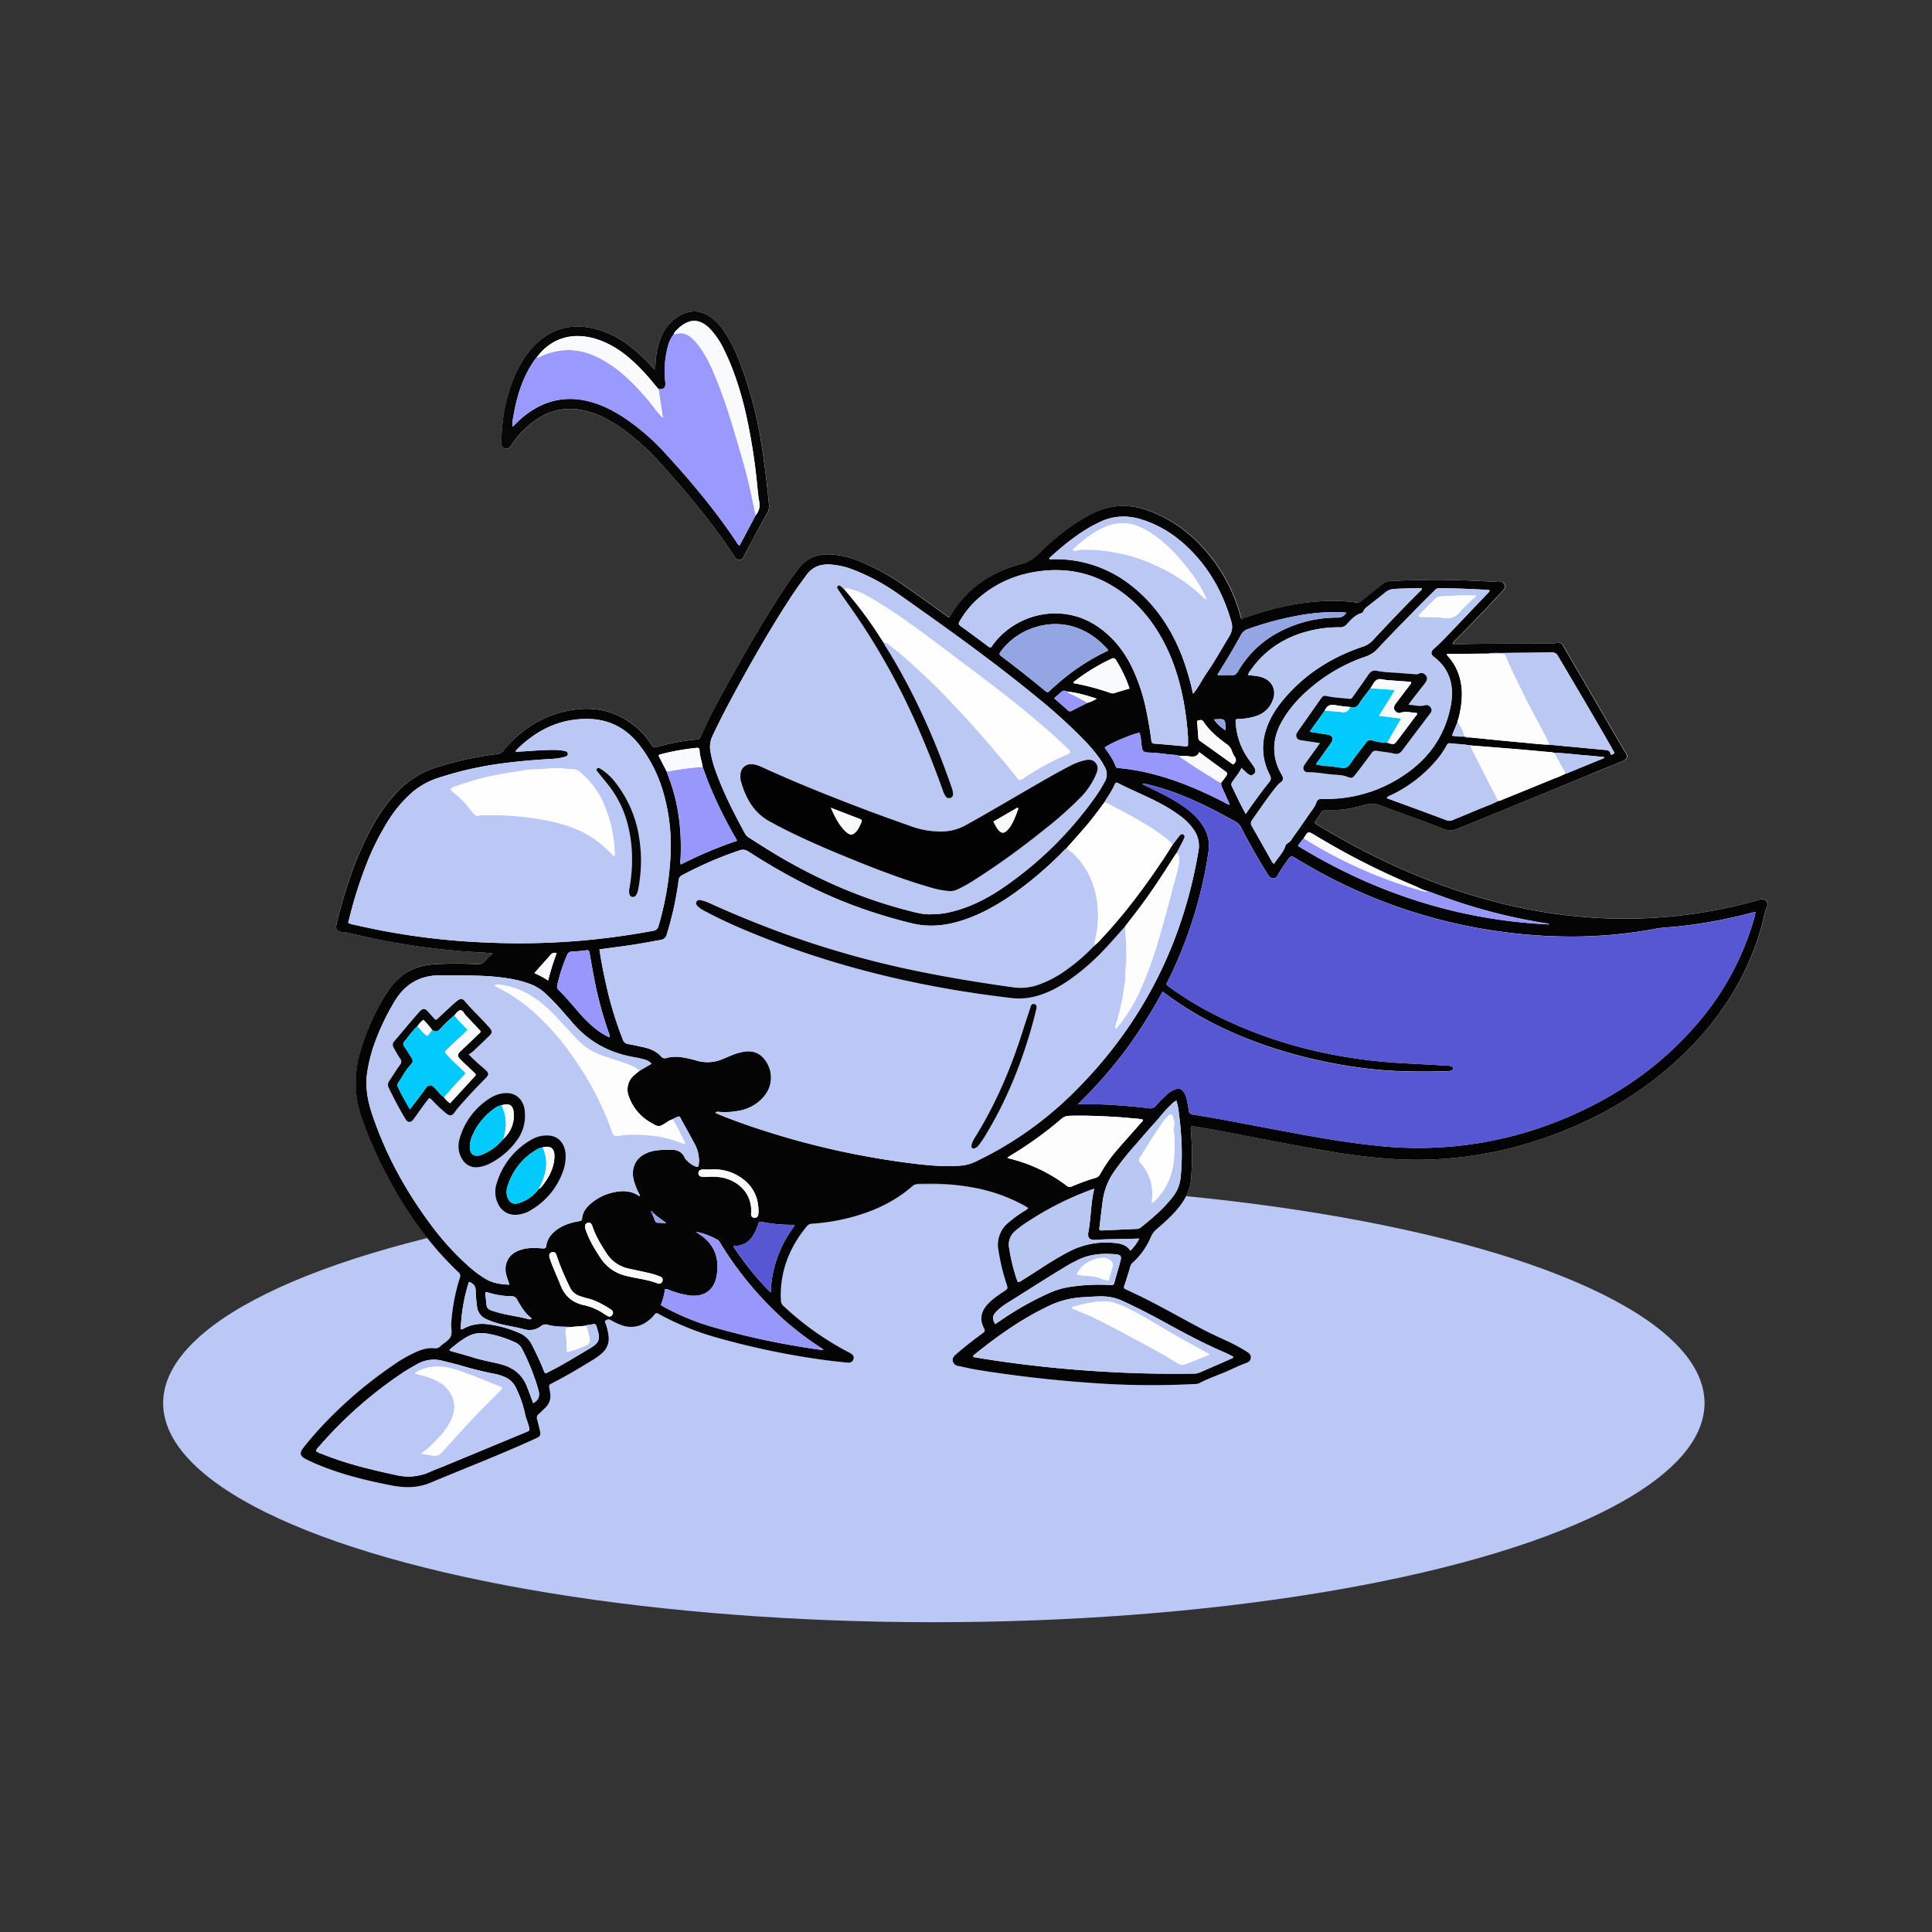 <svg id="VGS-AlchemistHombrewer_Image" data-name="VGS-AlchemistHombrewer Image" xmlns="http://www.w3.org/2000/svg" viewBox="0 0 1200 1200"><rect x="0" y="0" width="1200" height="1200" fill="#333333" stroke="none"/><defs><style>.cls-1{fill:#bbc8f5;}.cls-2{fill:#fff;}.cls-3{fill:#050405;}.cls-4{fill:#080708;}.cls-5{fill:#5857d3;}.cls-6{fill:#bbc8f4;}.cls-7{fill:#b9c7f3;}.cls-8{fill:#fefeff;}.cls-9{fill:#fdfdfe;}.cls-10{fill:#9897fc;}.cls-11{fill:#93a5e3;}.cls-12{fill:#f8fafb;}.cls-13{fill:#9a99fe;}.cls-14{fill:#020202;}.cls-15{fill:#02cafd;}</style></defs><ellipse id="Ellipse_25" data-name="Ellipse 25" class="cls-1" cx="580.03" cy="871.52" rx="478.69" ry="136.07"/><path class="cls-2" d="M306,592.05c-1.81,1.84-3.3,3.17-4.56,4.69a5.72,5.72,0,0,1-5.23,2.11,233.26,233.26,0,0,0-26.31,0c-11.44.74-20.74,5.34-27.47,14.77-1.41,2-2.8,4-4,6.06a142,142,0,0,0-14.08,31.77c-4.41,14.49-4.58,28.77.54,43.22a269.27,269.27,0,0,0,18.7,41.18c11.18,20.06,24.54,38.47,41.28,54.29a2.93,2.93,0,0,1,.84,3.58A118.16,118.16,0,0,0,280.29,822c-.17,2.83.85,6-.46,8.4s-4.19,3.77-6.27,5.71a4.3,4.3,0,0,1-3.68,1.3c-4-.44-7.74.66-11.36,2.26a86.23,86.23,0,0,0-14,8,264.58,264.58,0,0,0-46.23,39.91c-3.56,3.91-7,7.91-10.23,12.11-2,2.66-1.64,4.59,1.3,6.19,2.22,1.21,4.53,2.28,6.85,3.27,15,6.41,30.79,10.27,46.78,13.4,8.28,1.62,16.3,1.72,24.25-1.6,21.91-9.14,44.06-17.7,65.65-27.59,2.74-1.25,3.12-2,2.43-4.92-.53-2.27-1.07-4.53-1.69-6.76a2.93,2.93,0,0,1,.93-3.39c1.43-1.24,2.75-2.62,4.12-3.95a9.83,9.83,0,0,0,3.12-8.6c-.12-1-.31-2.08-.5-3.12-.43-2.44-.46-2.47,1.77-3.6,8.4-4.24,16.47-9,24.48-14a41,41,0,0,0,6.43-4.62,11.92,11.92,0,0,0,4.1-9.88,36.33,36.33,0,0,0-1.86-8.32c-.18-.6-.95-1.34-.1-2a2.66,2.66,0,0,1,2.65-.6,14.9,14.9,0,0,1,1.68.88,35.4,35.4,0,0,0,5.46,2.5,16.74,16.74,0,0,0,16.47-2.53,19,19,0,0,0,4.11-3.94,1.66,1.66,0,0,1,2.63-.48,16.8,16.8,0,0,0,1.66.93,170.8,170.8,0,0,0,33.39,13.5,484.14,484.14,0,0,0,69.08,14.36c4.3.56,8.61,1,12.92,1.45,2.06.21,3.19-.49,3.74-2.1s0-2.7-1.94-3.81c-.72-.43-1.49-.78-2.24-1.18a182.09,182.09,0,0,1-38.84-27.73,5,5,0,0,1-2-4.07c0-.94-.12-1.9-.12-2.85.06-16.34,5.94-30.49,16.26-43a4.16,4.16,0,0,1,3.27-1.55,125.2,125.2,0,0,0,21.27-3.24c15.2-3.65,29.21-9.79,41.1-20.17a5.93,5.93,0,0,1,4-1.35,152.9,152.9,0,0,1,31.91,2,105.67,105.67,0,0,1,33.11,11.28c1,.52,1.87,1.13,2.84,1.73a9.6,9.6,0,0,1-3,2.25,76.64,76.64,0,0,0-9.67,7.15A17.6,17.6,0,0,0,620.07,776a129,129,0,0,0,5.07,21.24c1,3.16,1,3.13-1.64,4.91-3.7,2.46-7.4,4.93-10.36,8.31-3.68,4.2-4.7,8.86-2.16,14.06,1.11,2.28,1.07,2.31-1.06,3.89-5.61,4.15-11.12,8.43-16.37,13-1.27,1.12-2.14,2.39-1.66,4.15a3.91,3.91,0,0,0,3.43,2.86c3.73.73,7.42,1.69,11.16,2.3q35.07,5.65,70.5,8.15a510.35,510.35,0,0,0,65,.75,6.35,6.35,0,0,0,2.8-.45c6.13-3.33,12.84-5.34,19.15-8.27,3.16-1.46,6.32-2.94,9.58-4.14,1.74-.64,3.13-1.37,3.41-3.28s-1.1-3.06-2.56-4a98.82,98.82,0,0,0-10.83-5.93c-5.43-2.59-11-5-16.28-7.78-16-8.4-31.55-17.57-48.06-24.94-1.1-.49-1.33-1-.94-2.16,1.38-4.1,2.66-8.24,3.89-12.38a5,5,0,0,1,1.63-2.26,45.87,45.87,0,0,0,11.18-16,12.18,12.18,0,0,1,3.36-4.48c4.92-4.33,9.84-8.67,14-13.81,4.25-5.32,7-11.21,7.58-18.12a199.85,199.85,0,0,0,0-27.25c-.1-1.64-.53-3.31,0-5.06,5.19.88,10.29,1.7,15.38,2.63,24.1,4.39,48.06,9.5,72.24,13.44a371.49,371.49,0,0,0,39.33,4.6,238.63,238.63,0,0,0,85.06-10.74c35.33-11,66.93-28.57,93.71-54.31,22.84-22,39.39-47.84,48.3-78.42,1.32-4.55,1.94-9.28,3.78-13.7a3.27,3.27,0,0,0-3.78-4.32,24.88,24.88,0,0,0-2.74.77,302.5,302.5,0,0,1-101.93,10.65,324.16,324.16,0,0,1-63.63-10.66c-38-10.23-73.39-26.46-107-46.77a5,5,0,0,1-2.06-1.65c1.26-1.86,2.67-3.71,3.83-5.71a3.77,3.77,0,0,1,3.87-2A71.18,71.18,0,0,0,847.37,500a15.48,15.48,0,0,1,10.91.55c12.61,4.83,25.41,9.17,38,14.16a11.87,11.87,0,0,0,9.8-.2q42.86-17.72,85.81-35.19c5.37-2.2,10.77-4.33,16.13-6.55,2.87-1.19,3.34-2.87,1.7-5.46-.4-.62-.83-1.22-1.2-1.86l-36.83-63.25c-.27-.46-.51-.93-.79-1.38a3,3,0,0,0-3.49-1.53,19,19,0,0,1-5,.32c-19.35.25-38.7,0-58,.53-.68,0-1.47.3-2-.6a9,9,0,0,1,2.21-2.49c9.32-9.38,18.52-18.87,27.49-28.57.65-.7,1.3-1.39,1.92-2.11.81-.92,1.34-1.91.74-3.17a2.86,2.86,0,0,0-3-1.81,18,18,0,0,1-2.84,0c-13.79-.8-27.59-1.4-41.4-1.2-7.82.12-15.64.24-23.46.7a8.8,8.8,0,0,0-5.42,2.1c-4.15,3.43-8.45,6.69-12.61,10.12a4.45,4.45,0,0,1-3.76,1.05,96.51,96.51,0,0,0-13.27-.94c-16.32-.12-32.13,2.91-47.63,7.81-3.41,1.07-6.79,2.22-10.25,3.36-.35-1.21-.63-2.22-.93-3.24a102.13,102.13,0,0,0-19.42-37.06c-10.24-12.37-22.61-21.76-37.9-27.16-11.94-4.21-23.42-3.5-34.64,2.31a103.59,103.59,0,0,0-10.38,6.09,142.23,142.23,0,0,0-22.15,18.42,24.56,24.56,0,0,1-11.74,6.68c-18.54,5.08-33.48,15.31-43.43,32.13a9.34,9.34,0,0,1-.86,1l-2.91-2.07c-7.91-5.64-15.77-11.37-23.75-16.91A141,141,0,0,0,532.26,348,53.41,53.41,0,0,0,516,344.33c-8-.39-14.72,2-19.72,8.59-3.19,4.22-6.31,8.48-9.22,12.89-11.25,17-21.51,34.63-31.47,52.42-7.22,12.91-14.43,25.82-20.35,39.39a2.37,2.37,0,0,1-2.33,1.66,126.41,126.41,0,0,0-24.55,4.61c-1.69.48-2.62.29-3.6-1.27a47.34,47.34,0,0,0-10-11.38c-13.1-10.73-28.06-13.14-44.17-9.3-15.32,3.65-27.77,12.05-37.73,24.17a5.49,5.49,0,0,1-3.92,2.21A206.46,206.46,0,0,0,270,477a55.61,55.61,0,0,0-22.39,13.89,99.66,99.66,0,0,0-16.08,21.91c-7.74,13.79-13.24,28.51-17.83,43.59-1.78,5.87-3.39,11.77-4.78,17.74-.7,3,.58,4.65,3.71,4.7a11.46,11.46,0,0,1,2.48.32c4.42,1,8.84,2.06,13.28,3a435.32,435.32,0,0,0,51.3,8C288.19,591,296.73,591.45,306,592.05ZM407,229.36a6,6,0,0,1-2.65-2.21,107.26,107.26,0,0,0-12.25-11.48,59.77,59.77,0,0,0-20.88-11c-16.79-4.66-30.84-.38-42,13.07a56.19,56.19,0,0,0-5.74,8.35c-8.62,15.31-11.7,32-12.1,49.33a3,3,0,0,0,2.24,3.09,2.84,2.84,0,0,0,3.37-1.08c.65-.83,1.24-1.71,1.85-2.57a55,55,0,0,1,16.49-15.55A36.33,36.33,0,0,1,362.77,255c9.15,2.06,17.12,6.5,24.62,11.91a144.43,144.43,0,0,1,22.51,20.42c16.63,18.33,32.46,37.31,46.14,58,.82,1.23,1.54,2.62,3.36,2.47s2.28-1.51,3-2.86c4.57-8.69,9.13-17.39,14-25.95a8.88,8.88,0,0,0,1.26-5.64c-1.2-12.09-2.55-24.16-4.46-36.17a252.09,252.09,0,0,0-13.48-51.69A93.63,93.63,0,0,0,449.86,206a34,34,0,0,0-8.92-9.34c-5.67-3.79-11.59-4.22-17.7-1.16a26,26,0,0,0-11.63,11.73,42.1,42.1,0,0,0-3.89,12.66A83.85,83.85,0,0,0,407,229.36Z"/><path class="cls-3" d="M306,592.05c-9.22-.6-17.76-1-26.27-1.86a435.32,435.32,0,0,1-51.3-8c-4.44-1-8.86-2-13.28-3a11.46,11.46,0,0,0-2.48-.32c-3.13,0-4.41-1.66-3.71-4.7,1.39-6,3-11.87,4.78-17.74,4.59-15.08,10.09-29.8,17.83-43.59a99.66,99.66,0,0,1,16.08-21.91A55.61,55.61,0,0,1,270,477a206.46,206.46,0,0,1,38.88-8.65,5.49,5.49,0,0,0,3.92-2.21c10-12.12,22.41-20.52,37.73-24.17,16.11-3.84,31.07-1.43,44.17,9.3a47.34,47.34,0,0,1,10,11.38c1,1.56,1.91,1.75,3.6,1.27a126.41,126.41,0,0,1,24.55-4.61,2.37,2.37,0,0,0,2.33-1.66c5.92-13.57,13.13-26.48,20.35-39.39,10-17.79,20.22-35.4,31.47-52.42,2.91-4.41,6-8.67,9.22-12.89,5-6.6,11.71-9,19.72-8.59A53.41,53.41,0,0,1,532.26,348a141,141,0,0,1,30.54,16.6c8,5.54,15.84,11.27,23.75,16.91l2.91,2.07a9.34,9.34,0,0,0,.86-1c9.95-16.82,24.89-27.05,43.43-32.13a24.56,24.56,0,0,0,11.74-6.68,142.23,142.23,0,0,1,22.15-18.42A103.59,103.59,0,0,1,678,319.25c11.22-5.81,22.7-6.52,34.64-2.31,15.29,5.4,27.66,14.79,37.9,27.16A102.13,102.13,0,0,1,770,381.16c.3,1,.58,2,.93,3.24,3.46-1.14,6.84-2.29,10.25-3.36,15.5-4.9,31.31-7.93,47.63-7.81a96.51,96.51,0,0,1,13.27.94,4.45,4.45,0,0,0,3.76-1.05c4.16-3.43,8.46-6.69,12.61-10.12a8.8,8.8,0,0,1,5.42-2.1c7.82-.46,15.64-.58,23.46-.7,13.81-.2,27.61.4,41.4,1.2a18,18,0,0,0,2.84,0,2.86,2.86,0,0,1,3,1.81c.6,1.26.07,2.25-.74,3.17-.62.72-1.27,1.41-1.92,2.11-9,9.7-18.17,19.19-27.49,28.57a9,9,0,0,0-2.21,2.49c.58.9,1.37.62,2,.6,19.34-.55,38.69-.28,58-.53a19,19,0,0,0,5-.32,3,3,0,0,1,3.49,1.53c.28.45.52.92.79,1.38l36.83,63.25c.37.64.8,1.24,1.2,1.86,1.64,2.59,1.17,4.27-1.7,5.46-5.36,2.22-10.76,4.35-16.13,6.55Q948.93,496.88,906,514.52a11.87,11.87,0,0,1-9.8.2c-12.54-5-25.34-9.33-38-14.16a15.48,15.48,0,0,0-10.91-.55,71.18,71.18,0,0,1-23.13,3.16,3.77,3.77,0,0,0-3.87,2c-1.16,2-2.57,3.85-3.83,5.71a5,5,0,0,0,2.06,1.65c33.6,20.31,69,36.54,107,46.77a324.16,324.16,0,0,0,63.63,10.66,302.5,302.5,0,0,0,101.93-10.65,24.88,24.88,0,0,1,2.74-.77,3.27,3.27,0,0,1,3.78,4.32c-1.84,4.42-2.46,9.15-3.78,13.7-8.91,30.58-25.46,56.46-48.3,78.42-26.78,25.74-58.38,43.29-93.71,54.31A238.63,238.63,0,0,1,866.82,720a371.49,371.49,0,0,1-39.33-4.6c-24.18-3.94-48.14-9-72.24-13.44-5.09-.93-10.19-1.75-15.38-2.63-.53,1.75-.1,3.42,0,5.06a199.85,199.85,0,0,1,0,27.25c-.53,6.91-3.33,12.8-7.58,18.12-4.12,5.14-9,9.48-14,13.81a12.18,12.18,0,0,0-3.36,4.48,45.87,45.87,0,0,1-11.18,16,5,5,0,0,0-1.63,2.26c-1.23,4.14-2.51,8.28-3.89,12.38-.39,1.17-.16,1.67.94,2.16,16.51,7.37,32.09,16.54,48.06,24.94,5.32,2.79,10.85,5.19,16.28,7.78a98.82,98.82,0,0,1,10.83,5.93c1.46.94,2.85,2,2.56,4s-1.67,2.64-3.41,3.28c-3.26,1.2-6.42,2.68-9.58,4.14-6.31,2.93-13,4.94-19.15,8.27a6.35,6.35,0,0,1-2.8.45,510.35,510.35,0,0,1-65-.75q-35.41-2.49-70.5-8.15c-3.74-.61-7.43-1.57-11.16-2.3a3.91,3.91,0,0,1-3.43-2.86c-.48-1.76.39-3,1.66-4.15,5.25-4.6,10.76-8.88,16.37-13,2.13-1.58,2.17-1.61,1.06-3.89-2.54-5.2-1.52-9.86,2.16-14.06,3-3.38,6.66-5.85,10.36-8.31,2.68-1.78,2.64-1.75,1.64-4.91A129,129,0,0,1,620.07,776,17.6,17.6,0,0,1,626,759.71a76.64,76.64,0,0,1,9.67-7.15,9.6,9.6,0,0,0,3-2.25c-1-.6-1.88-1.21-2.84-1.73a105.67,105.67,0,0,0-33.11-11.28,152.9,152.9,0,0,0-31.91-2,5.93,5.93,0,0,0-4,1.35c-11.89,10.38-25.9,16.52-41.1,20.17a125.2,125.2,0,0,1-21.27,3.24,4.16,4.16,0,0,0-3.27,1.55c-10.32,12.46-16.2,26.61-16.26,43,0,.95.16,1.91.12,2.85a5,5,0,0,0,2,4.07,182.09,182.09,0,0,0,38.84,27.73c.75.4,1.52.75,2.24,1.18,1.91,1.11,2.47,2.24,1.94,3.81s-1.68,2.31-3.74,2.1c-4.31-.43-8.62-.89-12.92-1.45a484.14,484.14,0,0,1-69.08-14.36A170.8,170.8,0,0,1,410.77,817a16.8,16.8,0,0,1-1.66-.93,1.66,1.66,0,0,0-2.63.48,19,19,0,0,1-4.11,3.94,16.74,16.74,0,0,1-16.47,2.53,35.4,35.4,0,0,1-5.46-2.5,14.9,14.9,0,0,0-1.68-.88,2.66,2.66,0,0,0-2.65.6c-.85.63-.08,1.37.1,2a36.33,36.33,0,0,1,1.86,8.32,11.92,11.92,0,0,1-4.1,9.88,41,41,0,0,1-6.43,4.62c-8,4.92-16.08,9.73-24.48,14-2.23,1.13-2.2,1.16-1.77,3.6.19,1,.38,2.08.5,3.12a9.83,9.83,0,0,1-3.12,8.6c-1.37,1.33-2.69,2.71-4.12,3.95a2.93,2.93,0,0,0-.93,3.39c.62,2.23,1.16,4.49,1.69,6.76.69,2.94.31,3.67-2.43,4.92-21.59,9.89-43.74,18.45-65.65,27.59-8,3.32-16,3.22-24.25,1.6-16-3.13-31.74-7-46.78-13.4-2.32-1-4.63-2.06-6.85-3.27-2.94-1.6-3.34-3.53-1.3-6.19,3.22-4.2,6.67-8.2,10.23-12.11a264.58,264.58,0,0,1,46.23-39.91,86.23,86.23,0,0,1,14-8c3.62-1.6,7.35-2.7,11.36-2.26a4.3,4.3,0,0,0,3.68-1.3c2.08-1.94,5-3.37,6.27-5.71s.29-5.57.46-8.4a118.16,118.16,0,0,1,5.33-28.26,2.93,2.93,0,0,0-.84-3.58c-16.74-15.82-30.1-34.23-41.28-54.29a269.27,269.27,0,0,1-18.7-41.18c-5.12-14.45-5-28.73-.54-43.22a142,142,0,0,1,14.08-31.77c1.24-2.08,2.63-4.08,4-6.06,6.73-9.43,16-14,27.47-14.77a233.26,233.26,0,0,1,26.31,0,5.72,5.72,0,0,0,5.23-2.11C302.65,595.22,304.14,593.89,306,592.05Zm99.92,161.46c-.37-.62-.68-1.33-1.63-1.17a3,3,0,0,0,.9,1.8c.56,1.37,1.13,2.73,1.67,4.1a1.61,1.61,0,0,0,1.59,1.24c1.82,0,3.63.17,5.44.26C411.15,757.56,408.27,755.86,405.87,753.51Zm503.73-296a3.84,3.84,0,0,0,3,.48c10.9,1.08,21.8,2.24,32.72,3.19,5.66.5,11.31,1.28,17,1.37q16.86,1.61,33.74,3.19c3.41.31,3.42.25,4.55,3.18,2.35-.9,2.35-.9,1.32-2.81-.1-.18-.22-.36-.32-.54-11.08-19.46-22.51-38.71-33.9-58a4.17,4.17,0,0,0-4.28-2.34c-10.14.23-20.29.22-30.43.36-2.83.05-5.69-.26-8.51.38q-12.79.1-25.59.24c-.1,0-.19.3-.33.54,6.4,6.72,9.27,14.87,9.42,24.08a62.33,62.33,0,0,1-2.24,15.9c-.25.13-.35.3-.17.56a1.58,1.58,0,0,0-.34,1.26l-3.44,8.36a29.52,29.52,0,0,0,7.75.57ZM662.84,429.55c-1.18-.66-2.36-.89-3.48.1-1.49,1.3-3,2.61-4.57,4.05,3,2.65,5.8,5.05,8.53,7.52a1.75,1.75,0,0,0,2.26.29c3.27-1.67,6.56-3.31,9.85-5a18.53,18.53,0,0,0,5.74-2.59C675.08,432,669.11,430.16,662.84,429.55ZM809.77,520.7a37.76,37.76,0,0,0-3.62,4.7c48.1,29.45,99.84,46.09,156,48.79-.11-.31-.27-.48-.45-.51a339.53,339.53,0,0,1-49-11.21c-8.78-2.66-17.38-5.84-26-9-2.75-.53-5.1-2-7.65-3.1a458.67,458.67,0,0,1-62.21-31.57C812.44,516.2,812.45,516.19,809.77,520.7ZM354.53,824.21c-4.74-.17-9.52,0-14.15-1.28a4.54,4.54,0,0,0-4.38.8c-3.33,2.57-7.05,2.95-11.1,1.8-3.13-.89-6.37-1.44-9.57-2.12a57.18,57.18,0,0,1-13.27-4,9.79,9.79,0,0,1-5.85-8.41,91,91,0,0,1-.75-9.14c0-3-1.42-4.63-4.19-5.66a108.67,108.67,0,0,0-5.1,29.43c.91.27,1.4-.22,1.94-.51a24.48,24.48,0,0,1,14.42-2.63,69.76,69.76,0,0,1,19.78,5.37,15.16,15.16,0,0,1,8,7.31c1.53,3,3,6,4.43,9.11,1.15,2.49,2.19,5,3.18,7.59.4,1,.9,1.33,1.88.78.55-.3,1.12-.58,1.68-.86,8.49-4.28,16.55-9.33,24.73-14.15,6-3.54,6.77-5.6,4.75-12.24-.06-.21-.11-.41-.18-.61-.87-2.63-.87-2.65-3.77-2-1.23.25-2.54.12-3.69.76ZM732.61,469.48c-2.32-.83-4.79-.6-7.18-.94a107.5,107.5,0,0,0-11.33-1.09c-4-.15-4.49-.52-5-4.33-.39-2.69-.4-5.46-1.34-8.06-5.52,1.23-17.2,6.19-21.5,9.12,0,.2,0,.45.15.61,2.51,3.52,5,7,6.57,11.13.43,1.16,1.38,1.1,2.33,1.19a129.88,129.88,0,0,1,20.24,3.53c15.74,4,30.53,10.32,44.9,17.74a9.6,9.6,0,0,0,3.42,1.43c-1.55-3.46-2.94-6.61-4.37-9.74a7.44,7.44,0,0,1-1-3.93,49.73,49.73,0,0,0,3.21-4.28c.64-1.05.83-1.73-.35-2.58-5.46-3.93-10.86-7.95-16.49-12.08-1.24,2.86-3.42,2.93-5.9,2.6C736.84,469.52,734.72,469.57,732.61,469.48Zm239.9,10.93a4.7,4.7,0,0,0,2.09-.65q9.92-4.06,19.84-8.15c.74-.3,1.65-.35,2.1-1.36-3.75-.36-7.39-.78-11-1.05-6.72-.49-13.39-1.48-20.13-1.61A17,17,0,0,0,961,467c-6.08-.55-12.16-1.14-18.24-1.64-9.75-.81-19.51-1.56-29.27-2.34-4.26-.75-8.58-.88-12.87-1.35-1.21-.14-1.66.59-2.13,1.46a52.39,52.39,0,0,1-5.48,8.13,84.46,84.46,0,0,1-28.69,22.49,8.26,8.26,0,0,0-2.87,1.6c.26.7.83.73,1.31.91,12,4.4,24,8.78,35.91,13.25a4.58,4.58,0,0,0,3.62-.17c5.35-2.23,10.72-4.42,16.07-6.68,4.06-1.71,8.27-3.07,12.16-5.19a5.66,5.66,0,0,0,2.69-.83q15-6.11,30.08-12.28C966.37,483.09,969.59,482.11,972.51,480.41Zm-536.07-4c-.49-3.43-1.79-6.72-1.93-10.2-.06-1.74-.91-1.8-2.22-1.64a146.42,146.42,0,0,0-21.7,3.9c-.54.15-1.27.15-1.49,1l5,9.75q1,2.83,2,5.65c5.62,15.76,7.37,32.05,6.6,48.68a7.31,7.31,0,0,0,.12,3.42,267.58,267.58,0,0,1,35-14.77c-.66-1.18-1.16-2.1-1.67-3a273.34,273.34,0,0,1-16.33-33.6C438.68,482.5,437.58,479.43,436.44,476.38Zm-18.63,218.8a11,11,0,0,0-3.64,1.86c-4.93,3.1-4.94,3.12-10,.16a30,30,0,0,1-13.55-16.12,11.65,11.65,0,0,1,3.48-13.46c1-.91,2.11-1.73,3.17-2.58l7.38-4.32a7.79,7.79,0,0,0-4.44-2.65,52,52,0,0,0-6.17-1.41c-15.49-2.62-28.48-9.65-38.66-21.72-2.25-2.67-4.58-5.26-6.88-7.88-2.93-3.34-6-6.52-9.23-9.6a29.83,29.83,0,0,0-10.72-6.56c-6.92-2.51-14.11-3.59-21.38-4.28-11.06-1-22.17-.7-33.27-.84-13.12-.17-22.58,5.5-29.14,16.75a146.33,146.33,0,0,0-13.2,28.72,102.69,102.69,0,0,0-3.27,13.54c-1.68,9.44-.09,18.49,2.92,27.43,8.26,24.55,20.53,47,35.9,67.76a169.56,169.56,0,0,0,24.49,26.94,63.48,63.48,0,0,0,10.76,7.8c4.34,2.41,9.06,3,14.1,3.22-.62-1.88-1.21-3.46-1.66-5.08a14.42,14.42,0,0,1-.63-6.87c1.2-5.64,5-8.59,10.29-10,4.15-1.13,8.39-.91,12.61-.59,1.38.11,2.07-.09,2.28-1.7.5-3.87,2.66-6.84,5.63-9.25a25.26,25.26,0,0,1,6.86-3.88,39.79,39.79,0,0,1,7.95-2.09c1-.16,1.68-.31,1.78-1.68.31-4.07,2.72-7,5.7-9.53a32.48,32.48,0,0,1,15.4-7c5.1-.93,9.88-.42,14.26,2.52.22.15.4.1.59-.27a43.15,43.15,0,0,1-3.88-9.51c-1.91-8.1,1.49-14.52,9.31-17.34,4.15-1.5,8.47-1.45,12.82-1.58s7.83.86,9.67,5.2a4.62,4.62,0,0,0,1,1.23,15.07,15.07,0,0,0,5.67,4c1.08.41,1.85.22,1.92-1.16,0-.73.17-1.47.18-2.2a22.57,22.57,0,0,0-3-11.21c-2.49-4.65-5.07-9.26-7.64-13.88-1.66-3-.86-3.25-4.67-1.51A8.69,8.69,0,0,0,417.81,695.18ZM662.74,526.49c-.61.56-1.26,1.1-1.84,1.69a223.58,223.58,0,0,1-33.32,28.26c-9.56,6.51-19.61,12-30.72,15.48-10.07,3.13-20.25,4.08-30.61,1.54a317.29,317.29,0,0,1-37.78-11.69C506.07,553.23,485.1,541.92,465,529a6,6,0,0,0-5.81-.78,238.75,238.75,0,0,0-35.41,15.34,3.82,3.82,0,0,0-2.26,3.37,198.89,198.89,0,0,1-7.33,33.38,4.3,4.3,0,0,1-3.61,3.44c-7.58,1.4-15.16,2.78-22.8,3.83-5.1.71-10.21,1.38-15.43,2.09,1.19,7.8,2.67,15.36,4.39,22.87a222.21,222.21,0,0,0,10.1,33,4.19,4.19,0,0,0,3.55,3c3,.45,6,1.18,9,1.83,4.31.93,8.33,2.51,11.33,5.88a2.87,2.87,0,0,0,3.36.85,23.33,23.33,0,0,1,8.49-.55,64.47,64.47,0,0,1,10.5,2.31,24,24,0,0,0,15.82-1.07c1.75-.73,3.49-1.49,5.26-2.2a36.46,36.46,0,0,1,8.18-2.42c5.67-.84,10.18,1.05,13.38,5.85a17.85,17.85,0,0,1-1,21.8,25.65,25.65,0,0,1-14.32,8.8,47,47,0,0,1-13.54,1c-.74,0-1.58-.39-2.48.55,1.26.57,2.26,1.07,3.3,1.48,8.24,3.28,16.57,6.32,25,9a505.05,505.05,0,0,0,97,21.34c8.92,1,17.89,1.71,26.9,1a25.67,25.67,0,0,0,9.12-2.39A221.22,221.22,0,0,0,665.2,680.2c43-41.9,69.28-92.65,79.23-151.86a17.44,17.44,0,0,0-2.76-12.7,35.58,35.58,0,0,0-8.32-8.64A92.13,92.13,0,0,0,721,499.22c-8.63-4.7-17.82-8.24-26.53-12.77-.92-.48-1.48-.53-2,.56-1.79,4.09-4.35,7.72-6.67,11.49-3.74,5.1-7.49,10.19-11.64,15C670.45,517.85,666.58,522.15,662.74,526.49Zm427.62,40a16.11,16.11,0,0,0-1.67.25,302,302,0,0,1-47.92,8.81c-4.2.41-8.46.54-12.6,1.33a282.38,282.38,0,0,1-45,4.74,312.45,312.45,0,0,1-45.24-2.25,326.05,326.05,0,0,1-132.18-45.74c-3.92-2.4-4-2.43-6.62,1.52a83.91,83.91,0,0,0-5.53,8.48c-1.21,2.41-3.71,2.55-5.42.48a25.21,25.21,0,0,1-1.74-2.65q-8.28-13.34-15.45-27.3a9.05,9.05,0,0,0-4.1-4.17c-4-2.07-8-4.35-12-6.43-13.66-7-27.74-13-42.74-16.54a4.54,4.54,0,0,0-2.69-.24,8.47,8.47,0,0,0,2.93,1.65c7.9,3.83,15.83,7.58,23,12.68a43.73,43.73,0,0,1,10.92,10.49c3.51,5.05,5.23,10.63,4.38,16.77-.69,5-1.58,10-2.59,15a269.78,269.78,0,0,1-22.6,65.74c-1.16,2.35-1.62,2.13.93,4a196.71,196.71,0,0,0,26.14,16.14c37.82,19.49,78.24,29,120.53,31.21q13,.69,25.95,1.43a13.13,13.13,0,0,1,2.5.38,1.42,1.42,0,0,1-.09,2.75,22.16,22.16,0,0,1-3.14.34c-16.28.37-32.53.35-48.75-1.62a308.82,308.82,0,0,1-59.9-13.19c-22.2-7.35-43.18-17.15-62.25-30.8-1.71-1.22-3.41-2.46-5.34-3.85a295.31,295.31,0,0,1-23.28,36.79,279.29,279.29,0,0,1-29.26,33.08c2,0,3.11,0,4.26,0,5.28.08,10.56.09,15.84.42,8,.51,16,1.15,24,2.16a4.44,4.44,0,0,0,4.41-1.67,64.46,64.46,0,0,1,7.38-7.4,13.14,13.14,0,0,1,4.31-2.61c2.8-1,4.38-.39,5.86,2.15a12.29,12.29,0,0,1,1.46,3.83c.47,2.28,1,4.55,1.27,6.85a2.74,2.74,0,0,0,2.7,2.77c18.77,3,37.4,6.77,56.08,10.26,20.76,3.89,41.54,7.59,62.61,9.51a233.86,233.86,0,0,0,105.75-14.82c33.56-13,63-32.17,86.87-59.29a172.25,172.25,0,0,0,36.36-64.72A35.12,35.12,0,0,0,1090.36,566.53Zm-512.24,1.35a51.19,51.19,0,0,0,13.53-1.7c11.32-2.85,21.52-8.12,31.1-14.6a227.61,227.61,0,0,0,58.32-57.64,95.67,95.67,0,0,0,5.1-8.39,9,9,0,0,0,.05-9.05,42.94,42.94,0,0,0-3.64-5.94,97,97,0,0,0-8.36-9.95,322.05,322.05,0,0,0-29.46-26.91c-27.83-22.94-57.18-43.86-86.64-64.62a127.54,127.54,0,0,0-26.92-14.69,49.52,49.52,0,0,0-15.63-3.76c-5.85-.29-10.77,1.35-14.43,6.27-3,4.07-6,8.15-8.83,12.39-10.71,16.24-20.54,33-30,50-6.93,12.46-13.72,25-19.78,37.92a15.29,15.29,0,0,0-1.31,9.22,67.16,67.16,0,0,0,3.1,11.94c4.88,13.79,11.54,26.75,18.51,39.56a6.43,6.43,0,0,0,2.42,2.41c5.2,3.25,10.33,6.6,15.58,9.76,26.21,15.77,53.93,28,83.63,35.58C569.06,566.86,573.67,568.08,578.12,567.88ZM320.58,467c1.19-.09,2.52-.21,3.84-.29,7-.44,13.91-1.08,20.9-.94a29.87,29.87,0,0,1,5.34.66c.93.18,1.94.48,2,1.66.12,1.39-1,1.74-2,2a34.46,34.46,0,0,1-7.81,1.23c-9.71.58-19.39,1.34-29,2.58A216.4,216.4,0,0,0,271,483.56a45.91,45.91,0,0,0-15.49,9,79.52,79.52,0,0,0-14.57,17.47,160.14,160.14,0,0,0-14,28.39,272.72,272.72,0,0,0-10.65,34.72,8,8,0,0,0,3.08,1.06,435.34,435.34,0,0,0,82.14,11.19,448.29,448.29,0,0,0,104.12-7.27,3.88,3.88,0,0,0,3.49-3.29,190,190,0,0,0,7.31-42.38,119.32,119.32,0,0,0-4.85-41.66,87,87,0,0,0-14.39-28c-8-10.25-18.49-16-31.57-16.24-17.87-.4-32.52,6.93-44.94,19.34C320.48,466.1,320.24,466.36,320.58,467Zm470.8,69.5c2.18-3.74,5.65-6.7,7-11.08a2.69,2.69,0,0,1,1.41-1.65,7.6,7.6,0,0,0,2.8-2.94c3.16-4.48,6.39-8.91,9.42-13.47,2-3.06,4.59-5.79,5.79-9.39a2.82,2.82,0,0,1,2.81-1.74c.84,0,1.69,0,2.53,0a85.53,85.53,0,0,0,50-15.53c14.67-10.08,24.13-23.83,27.75-41.28,2.54-12.31.37-23.35-10.33-31.49-2-1.52-1.91-3.31.08-5a106.79,106.79,0,0,0,7.73-7.46q12.72-13.29,25.36-26.63c.57-.6,1.33-1.07,1.48-1.95a1.34,1.34,0,0,0-1.14-.5c-10-.51-20-1-30.09-1.06a3.94,3.94,0,0,0-3,1.49c-3.58,3.59-7.23,7.12-10.77,10.75-8.19,8.39-16.46,16.73-24.43,25.33a17.79,17.79,0,0,1-7.72,5A104.19,104.19,0,0,0,814.34,427c-7.51,6.29-14,13.44-18.7,22.15-3.82,7.14-5.23,14.67-3.4,22.67a34.07,34.07,0,0,0,3.83,9.33c1.38,2.4,1.15,3.59-1,5.13a12.52,12.52,0,0,0-2.41,2.47c-5.28,6.61-10,13.61-14.89,20.52a3.19,3.19,0,0,0-.14,4c4.1,7.15,8.1,14.35,12.16,21.51C790.16,535.36,790.38,536.14,791.38,536.48ZM196.25,901.2a7.65,7.65,0,0,0,3,1.56c15.19,6.23,31.06,10.07,47.07,13.49a32,32,0,0,0,20.39-1.92c2.69-1.21,5.48-2.21,8.2-3.34q25.88-10.69,51.74-21.43c2.44-1,2.41-1,1.81-3.62s-1.8-5-2.3-7.53A69.83,69.83,0,0,0,320.49,862a13.75,13.75,0,0,0-7.78-7.06,31.26,31.26,0,0,0-5.77-1.68,204.3,204.3,0,0,1-20.25-5c-3.74-1.11-7.56-1.94-11.33-2.93a20.89,20.89,0,0,0-16.48,2.1c-2.83,1.64-5.73,3.17-8.44,5a259,259,0,0,0-52.16,45.92A8.35,8.35,0,0,0,196.25,901.2ZM737.91,458.12a187,187,0,0,0-2.79-22.65c-2.6-14-6.9-27.43-14-39.88-8-14.1-18.77-25.5-33.08-33.3-12.82-7-26.58-9.33-41.06-7.66-14.77,1.71-27.95,7.12-39.21,16.94A56.32,56.32,0,0,0,596,386c-.75,1.31-.62,2,.59,2.85,2,1.36,4,2.84,5.91,4.28,3.74,2.75,7.52,5.47,11.2,8.31,1.24,1,2,.88,2.69-.49a9.47,9.47,0,0,1,.93-1.28c14.11-18.37,41.48-25.05,62.84-11.56,10,6.34,17.28,15.09,22.56,25.58a114.75,114.75,0,0,1,9.55,29.09c1.14,5.59,2.07,11.21,2.83,16.87.16,1.18.28,2.15,2,2.27,6.43.45,12.84,1.07,19.26,1.66,1.08.1,1.59-.22,1.56-1.34C737.89,460.87,737.91,459.49,737.91,458.12ZM766.1,842.73c-1.93-1-3.68-1.94-5.52-2.73-13.33-5.66-26-12.59-38.7-19.53q-11.94-6.53-24.28-12.28a31.24,31.24,0,0,0-13.78-3c-3.81.05-7.6.3-11.39.55a55.25,55.25,0,0,0-19.85,4.87c-17.38,8.07-32.82,19.06-47.63,31-.31.25-.7.51-.36,1.11a4,4,0,0,0,.77.3c15.93,2.71,31.94,4.77,48,6.4q18.92,1.91,37.91,2.85c16.78.88,33.57,1.15,50.37.9a9.33,9.33,0,0,0,3.68-.76c6.27-2.77,12.57-5.49,18.84-8.26C764.81,843.87,765.63,843.78,766.1,842.73ZM741,430.89c3.53-4,5.45-8.51,8.19-12.45,5.25-7.54,9.72-15.59,14.46-23.46a10.65,10.65,0,0,0,1.1-9c-4.54-15.88-12-30.19-23.33-42.31-9-9.64-19.55-17-32.29-21-9.21-2.89-18.09-2.43-26.74,1.91-1.51.76-3,1.48-4.51,2.31-9.45,5.32-17.75,12.17-25.78,19.39-.22.2-.49.41-.32.81.51.52,1.16.24,1.75.23a75.57,75.57,0,0,1,49.66,16.77c14.29,11.34,24,25.92,30.7,42.72A156.11,156.11,0,0,1,741,430.89Zm32.72,74.68c4.86-7,9.47-13.4,14.44-19.55,1.28-1.58,1.55-2.75.53-4.72A35.56,35.56,0,0,1,786,454.55c2.12-7.57,6.22-14.09,11.2-20.05,13.23-15.83,30-26.38,49.46-32.9a14,14,0,0,0,6-3.86c9.65-10.36,19.41-20.62,29.47-30.59.42-.41,1-.73,1.06-1.43-.24-.51-.71-.39-1.09-.38-5.38.14-10.77.12-16.15.5a9.48,9.48,0,0,0-5.68,2.31c-3.26,2.69-6.63,5.24-9.94,7.87-1.31,1-2.79,1.92-3.42,3.63a2.47,2.47,0,0,1-1.69,1.34c-3.55,1.17-6,3.88-8.39,6.49a5.36,5.36,0,0,1-4.51,2.17,73,73,0,0,0-17.6,1.88C799,395.12,786.17,403,776.88,416.24c-.64.92-1.53,1.75-1.58,3.07,2.88.38,5.75.45,8.47,1.34,6.36,2.07,9.19,7.83,6.87,14.08a16.16,16.16,0,0,1-10.33,10,37.37,37.37,0,0,1-10.26,1.82c-2.64.14-2.67-.14-2.51,3,0,.63.14,1.26.21,1.89a44,44,0,0,0,8.36,20.94c.88,1.2,1.73,2.4,2.56,3.63,1.45,2.13,1.48,3.63.14,4.78s-2.58,1-4.69-.91c-.92-.83-1.8-1.7-3-2.88-1.55,3.52-4.13,6-5.93,9.09a2.33,2.33,0,0,0,0,2.39C767.84,494.05,770.5,499.65,773.73,505.57ZM413,800.64a35.58,35.58,0,0,1-2.55,9.94c.85.5,1.47.9,2.11,1.25a149.08,149.08,0,0,0,27.68,11.66A458.65,458.65,0,0,0,492,835.59c6.4,1.12,12.81,2.17,19.4,3-.62-1.19-1.68-1.54-2.54-2.11a190.26,190.26,0,0,1-23.54-18.21,214.6,214.6,0,0,1-37.58-45.6c-.61-1-1-2.09-2.15-2.67a45.57,45.57,0,0,0-13.21-4.91c.86.66,1.23,1,1.65,1.26,9.36,5.91,12.8,14.43,11.24,25.24-1.37,9.4-7.37,14.09-16.78,13.09a53.49,53.49,0,0,1-11-2.75C416,801.46,414.76,800.61,413,800.64ZM625.71,719a5.12,5.12,0,0,0,.86.48,97.43,97.43,0,0,1,36.1,17.08,2.79,2.79,0,0,0,3.18.3,139.18,139.18,0,0,1,14.58-5.26,4.27,4.27,0,0,0,2.84-2.24,85.58,85.58,0,0,1,10.93-15.51c4.75-5.53,9.65-10.94,14.46-16.42.51-.57,1.36-1,1.24-2a20.28,20.28,0,0,0-4.41-.66c-4-.33-8-.75-12-1-9.81-.59-19.63-1-29.47-.71a7.38,7.38,0,0,0-4.82,1.93,228,228,0,0,1-31.32,22.6C627.25,718,626.65,718.37,625.71,719Zm104.94-35.4a9,9,0,0,0-3,2.3c-3.9,3.41-6.9,7.64-10.37,11.44-4,4.37-7.82,8.88-11.71,13.35a178.32,178.32,0,0,0-14,17.64,40.67,40.67,0,0,0-6.63,17.3c-.74,5.44-1.37,10.9-2,16.35-.27,2.3-.22,2.34,2,2.25,7-.3,13.93-.64,20.9-.92a4.3,4.3,0,0,0,2.64-.86c7.2-5.74,14.2-11.7,19.9-19a23.23,23.23,0,0,0,4.91-12.18c1.36-13.41.63-26.76-1.11-40.08A36.13,36.13,0,0,0,730.65,683.58Zm-51,54.77c-1.07.35-1.56.5-2,.68a194.68,194.68,0,0,0-42.12,21.72c-1.65,1.13-3.2,2.42-4.74,3.7a10.9,10.9,0,0,0-4,10.44,120.94,120.94,0,0,0,4.94,20.28c.42,1.34,1,1.36,2.07.7,4-2.55,8.06-5,12-7.64,6-3.91,12.1-7.72,18.49-11a49.37,49.37,0,0,1,27-5.3c4.21.31,8.19.9,10.83,4.87a28.79,28.79,0,0,0,5.51-7.48c-.95,0-1.36,0-1.77,0-8.44.46-16.91.15-25.35.8a10.77,10.77,0,0,1-1.27,0c-2.48-.13-3.57-1.41-3.32-3.93.09-1,.28-1.88.44-2.82C677.66,755.26,677.55,747,679.66,738.35Zm8.56-334.28c-.1-.4-.09-.53-.16-.61-11.14-12.8-27-19.12-44.12-14.14a41.74,41.74,0,0,0-22.33,15.31c-.75,1-1.24,1.79.16,2.84q14.06,10.57,27.62,21.79a1.53,1.53,0,0,0,2.41,0c1.29-1.26,2.64-2.44,4-3.63A134.15,134.15,0,0,1,682.46,407C684.33,406,686.23,405.06,688.22,404.07ZM378.43,644.26a2.21,2.21,0,0,0,0-1.94,236,236,0,0,1-9.53-35.43c-.95-5-1.82-10-2.68-15-.21-1.21-.57-1.86-2-1.67-2.93.38-5.88.67-8.83.78a3.33,3.33,0,0,0-3.26,2.39,102.68,102.68,0,0,0-6,18.64,2.8,2.8,0,0,0,1,3c4.07,4,7.73,8.38,11.47,12.69a90.28,90.28,0,0,0,9.51,9.75A42.4,42.4,0,0,0,378.43,644.26ZM331.18,871.52c3.48-1.93,4.23-4.55,3.26-8.12a135.68,135.68,0,0,0-10.31-25.8,8.9,8.9,0,0,0-4.68-4.07,70.19,70.19,0,0,0-14.39-4.76c-4.39-.89-8.87-1.26-13.08.65-4.82,2.19-8.8,5.65-12.82,8.92a1.63,1.63,0,0,0,1.16.92c4.57,1.3,9.16,2.5,13.68,3.93,5.85,1.84,11.92,2.73,17.81,4.38,7.52,2.11,12.85,6.64,15.65,14C328.69,864.81,329.89,868.07,331.18,871.52Zm286.93-49.11c1.14-.75,2.1-1.37,3.06-2a189.68,189.68,0,0,1,31.12-17.54,49.26,49.26,0,0,1,12.12-3.52,122.9,122.9,0,0,1,25.28-1.2c1.09.06,2,.21,2.41-1.27,1.24-4.69,2.72-9.32,3.91-14,.66-2.63-.06-3.51-2.74-3.76-8.43-.77-16.68-.25-24.37,3.79-1.5.79-3.06,1.45-4.51,2.31-13.45,8-26.52,16.52-39.8,24.76a37.22,37.22,0,0,0-3.78,2.87,20.59,20.59,0,0,0-2.29,2.19C616.32,817.5,616.23,818.94,618.11,822.41ZM478.69,802.88a72.13,72.13,0,0,1,14.92-41.63c-.53-.32-.69-.5-.85-.5a90.34,90.34,0,0,1-19.82-1.86c-1.23-.26-1.66.35-2,1.4a29.91,29.91,0,0,1-3.25,7.2,12.75,12.75,0,0,1-10.06,6.33c-.65,0-1.44-.51-2.08.44A185,185,0,0,0,478.69,802.88ZM836.24,380.56c-1.19-.13-2-.26-2.83-.3a123.31,123.31,0,0,0-23,1.39,196.06,196.06,0,0,0-35.18,9.05,7.28,7.28,0,0,0-4.43,3.65c-4.28,7.89-8.91,15.58-13.67,23.18-.35.56-1.09,1.07-.68,1.84,2.91,0,5.76-.13,8.59,0,2,.11,3-.74,3.92-2.38a63.77,63.77,0,0,1,26.34-24.89,77.24,77.24,0,0,1,35.35-8.52A6.07,6.07,0,0,0,836.24,380.56ZM701.58,427.65a85.14,85.14,0,0,0-8.36-17.58c-.89-1.41-1.64-1.49-3.06-.82a122.86,122.86,0,0,0-22.89,14,1,1,0,0,0-.43,1.1,157.28,157.28,0,0,1,22.27,5.86,4.37,4.37,0,0,0,3,.35C695.13,429.51,698.17,428.67,701.58,427.65ZM366,759.48a2.29,2.29,0,0,0-2.67,2.28,9.59,9.59,0,0,0,.61,2.44c2.14,6.24,5.53,11.81,9.16,17.27a25.79,25.79,0,0,0,16,11c6.43,1.6,13.1,2.21,19.34,4.65a2.15,2.15,0,0,0,3-1.45,2.1,2.1,0,0,0-1.39-2.79,46.62,46.62,0,0,0-5.38-1.82c-4.61-1.1-9.25-2.06-13.88-3.06a21.64,21.64,0,0,1-14.18-9.76c-3.4-5.24-6.63-10.53-8.62-16.49C367.61,760.64,367.2,759.62,366,759.48Zm-24.87,20.9c.18.59.41,1.4.68,2.2,1.82,5.28,4.26,10.32,6.28,15.51,2.73,7,7.61,11.15,14.91,12.62a34.94,34.94,0,0,1,11.81,5.13c.89.57,1.79,1.12,2.72,1.62a1.94,1.94,0,0,0,2.74-.76,2.05,2.05,0,0,0-.28-2.86,8.94,8.94,0,0,0-1.27-.92c-4.55-2.92-9.25-5.46-14.59-6.66a39.5,39.5,0,0,1-4.21-1.33,9.64,9.64,0,0,1-5.77-5,157.57,157.57,0,0,1-7.94-18.59,24.81,24.81,0,0,0-.83-2.38,2.08,2.08,0,0,0-2.65-1.14C341.56,778.09,341.07,778.94,341.16,780.38Zm-10.9,38.51c-4.15-3.16-6.7-7.41-9.09-11.73a3.63,3.63,0,0,0-3.5-2.06,50.06,50.06,0,0,1-15.25-2.54.75.75,0,0,0-.95.37,12.49,12.49,0,0,0,.3,3.26c.64,6.88-.16,6.84,7.71,9.06,6.19,1.75,12.64,2.41,18.86,4.12A1.89,1.89,0,0,0,330.26,818.89Zm435.62-344c2-1.55,2.31-3.07.94-5a14.66,14.66,0,0,1-1.77-3.7,7.77,7.77,0,0,0-3-3.87c-5.46-4-10.71-8.24-14.49-14a3.92,3.92,0,0,0-.37-.51c-.9-.93-2-.52-3-.3s-.6,1.17-.55,1.85c.21,2.84.46,5.68.65,8.52a2.81,2.81,0,0,0,1.17,2.41C752.28,465.09,759,470,765.88,474.86ZM441.42,726.44c-1.69,0-3.38-.07-5.07,0s-2.5.9-2.54,2.21.81,2.2,2.41,2.31c1.15.08,2.32,0,3.48,0a36.11,36.11,0,0,1,9.45.57c10.59,2.46,18,10.61,17.41,21.66a7.42,7.42,0,0,0-.06.94,2.07,2.07,0,0,0,2.11,2.27,2.11,2.11,0,0,0,2.36-2,12.46,12.46,0,0,0,.16-2.2c-.09-9.7-4.39-17-12.71-21.87A28.63,28.63,0,0,0,441.42,726.44ZM340.45,609a162.24,162.24,0,0,1,5.29-17,3.39,3.39,0,0,0-3.95,1.27c-2.12,2.48-4.34,4.88-6.51,7.33-1.08,1.21-2.14,2.45-3.33,3.82A60.39,60.39,0,0,1,340.45,609ZM754,446.86a23.91,23.91,0,0,0,7.06,6.66,4.08,4.08,0,0,0,.19-.82C761,446.36,761,446.36,754,446.86Z"/><path class="cls-4" d="M407,229.36a83.85,83.85,0,0,1,.72-9.5,42.1,42.1,0,0,1,3.89-12.66,26,26,0,0,1,11.63-11.73c6.11-3.06,12-2.63,17.7,1.16a34,34,0,0,1,8.92,9.34,93.63,93.63,0,0,1,9.81,19.48,252.09,252.09,0,0,1,13.48,51.69c1.91,12,3.26,24.08,4.46,36.17a8.88,8.88,0,0,1-1.26,5.64c-4.82,8.56-9.38,17.26-14,25.95-.72,1.35-1.23,2.72-3,2.86s-2.54-1.24-3.36-2.47c-13.68-20.69-29.51-39.67-46.14-58a144.43,144.43,0,0,0-22.51-20.42c-7.5-5.41-15.47-9.85-24.62-11.91a36.33,36.33,0,0,0-27.45,4.33,55,55,0,0,0-16.49,15.55c-.61.86-1.2,1.74-1.85,2.57a2.84,2.84,0,0,1-3.37,1.08,3,3,0,0,1-2.24-3.09c.4-17.34,3.48-34,12.1-49.33a56.19,56.19,0,0,1,5.74-8.35c11.17-13.45,25.22-17.73,42-13.07a59.77,59.77,0,0,1,20.88,11,107.26,107.26,0,0,1,12.25,11.48A6,6,0,0,0,407,229.36Zm2.07,12.37c-1-1.12-1.95-2.22-2.88-3.36A126.45,126.45,0,0,0,393,224.25c-6.8-6.16-14.3-11.15-23.19-13.82-14.68-4.4-27.92-.17-36.51,11.68a12.44,12.44,0,0,0-1,1.15c-7.4,10.38-11.15,22.17-13.28,34.57-.38,2.21-1,4.43-.59,7.23,1-1,1.75-1.68,2.46-2.4a53.86,53.86,0,0,1,11.49-8.89,42.82,42.82,0,0,1,30.21-5.15c9.75,1.83,18.33,6.23,26.42,11.74a139.19,139.19,0,0,1,23.82,20.79c16.21,17.56,31.5,35.87,44.78,55.78a4.08,4.08,0,0,0,1.77,1.93c3.38-6.39,6.67-12.61,10-18.83a9.63,9.63,0,0,0,2.18-8.47c-.78-4.25-1-8.6-1.52-12.9a360.8,360.8,0,0,0-7.07-43.1c-3.14-13.17-7.18-26-13.19-38.23a51.55,51.55,0,0,0-8.15-12.4c-6.67-7.23-13.72-7.76-21.47.27a5.62,5.62,0,0,0-1.61,2.31,20.25,20.25,0,0,0-3.75,7.87,59.26,59.26,0,0,0-1.55,21.91C413.56,240.84,412.69,241.78,409.07,241.73Z"/><path class="cls-5" d="M1090.36,566.53a35.12,35.12,0,0,1-1.67,6.72A172.25,172.25,0,0,1,1052.33,638c-23.92,27.12-53.31,46.28-86.87,59.29a233.86,233.86,0,0,1-105.75,14.82c-21.07-1.92-41.85-5.62-62.61-9.51-18.68-3.49-37.31-7.24-56.08-10.26a2.74,2.74,0,0,1-2.7-2.77c-.32-2.3-.8-4.57-1.27-6.85a12.29,12.29,0,0,0-1.46-3.83c-1.48-2.54-3.06-3.1-5.86-2.15a13.14,13.14,0,0,0-4.31,2.61,64.46,64.46,0,0,0-7.38,7.4,4.44,4.44,0,0,1-4.41,1.67c-8-1-16-1.65-24-2.16-5.28-.33-10.56-.34-15.84-.42-1.15,0-2.29,0-4.26,0a279.29,279.29,0,0,0,29.26-33.08,295.31,295.31,0,0,0,23.28-36.79c1.93,1.39,3.63,2.63,5.34,3.85,19.07,13.65,40.05,23.45,62.25,30.8a308.82,308.82,0,0,0,59.9,13.19c16.22,2,32.47,2,48.75,1.62a22.16,22.16,0,0,0,3.14-.34,1.42,1.42,0,0,0,.09-2.75,13.13,13.13,0,0,0-2.5-.38q-13-.74-25.95-1.43c-42.29-2.25-82.71-11.72-120.53-31.21a196.71,196.71,0,0,1-26.14-16.14c-2.55-1.87-2.09-1.65-.93-4a269.78,269.78,0,0,0,22.6-65.74c1-5,1.9-10,2.59-15,.85-6.14-.87-11.72-4.38-16.77a43.73,43.73,0,0,0-10.92-10.49c-7.19-5.1-15.12-8.85-23-12.68a8.47,8.47,0,0,1-2.93-1.65,4.54,4.54,0,0,1,2.69.24c15,3.57,29.08,9.52,42.74,16.54,4,2.08,8,4.36,12,6.43a9.05,9.05,0,0,1,4.1,4.17q7.14,14,15.45,27.3a25.21,25.21,0,0,0,1.74,2.65c1.71,2.07,4.21,1.93,5.42-.48a83.91,83.91,0,0,1,5.53-8.48c2.65-4,2.7-3.92,6.62-1.52a326.05,326.05,0,0,0,132.18,45.74,312.45,312.45,0,0,0,45.24,2.25,282.38,282.38,0,0,0,45-4.74c4.14-.79,8.4-.92,12.6-1.33a302,302,0,0,0,47.92-8.81A16.11,16.11,0,0,1,1090.36,566.53Z"/><path class="cls-1" d="M685.88,498.5c2.32-3.77,4.88-7.4,6.67-11.49.48-1.09,1-1,2-.56,8.71,4.53,17.9,8.07,26.53,12.77A92.13,92.13,0,0,1,733.35,507a35.58,35.58,0,0,1,8.32,8.64,17.44,17.44,0,0,1,2.76,12.7c-9.95,59.21-36.18,110-79.23,151.86a221.22,221.22,0,0,1-59.59,41.42,25.67,25.67,0,0,1-9.12,2.39c-9,.75-18,.06-26.9-1a505.05,505.05,0,0,1-97-21.34c-8.44-2.71-16.77-5.75-25-9-1-.41-2-.91-3.3-1.48.9-.94,1.74-.58,2.48-.55a47,47,0,0,0,13.54-1,25.65,25.65,0,0,0,14.32-8.8,17.85,17.85,0,0,0,1-21.8c-3.2-4.8-7.71-6.69-13.38-5.85a36.46,36.46,0,0,0-8.18,2.42c-1.77.71-3.51,1.47-5.26,2.2a24,24,0,0,1-15.82,1.07,64.47,64.47,0,0,0-10.5-2.31,23.33,23.33,0,0,0-8.49.55,2.87,2.87,0,0,1-3.36-.85c-3-3.37-7-5-11.33-5.88-3-.65-6-1.38-9-1.83a4.19,4.19,0,0,1-3.55-3,222.21,222.21,0,0,1-10.1-33c-1.72-7.51-3.2-15.07-4.39-22.87,5.22-.71,10.33-1.38,15.43-2.09,7.64-1,15.22-2.43,22.8-3.83a4.3,4.3,0,0,0,3.61-3.44,198.89,198.89,0,0,0,7.33-33.38,3.82,3.82,0,0,1,2.26-3.37,238.75,238.75,0,0,1,35.41-15.34A6,6,0,0,1,465,529c20.1,13,41.07,24.27,63.47,32.81a317.29,317.29,0,0,0,37.78,11.69c10.36,2.54,20.54,1.59,30.61-1.54,11.11-3.44,21.16-9,30.72-15.48a223.58,223.58,0,0,0,33.32-28.26c.58-.59,1.23-1.13,1.84-1.69.7,1.69,2.46,2.25,3.67,3.4,9.36,8.93,14.17,20.06,15.31,32.73A63.4,63.4,0,0,1,680.16,584a9.24,9.24,0,0,0-.17,3.14v-.21l-.67.92a108.63,108.63,0,0,1-15.7,13.75A69,69,0,0,1,646,611.33a33.09,33.09,0,0,1-15.88,2c-19.77-2.74-39.46-5.9-59-9.91a589.2,589.2,0,0,1-86.73-24.54q-21.68-8-42.75-17.54a27.55,27.55,0,0,0-6.25-2.22c-1.07-.21-2.18-.16-2.75,1s.09,2,.87,2.8a17.84,17.84,0,0,0,4.44,3c6.92,3.64,14,7,21.13,10.13,53.94,23.25,110.36,37,168.58,43.74a40.79,40.79,0,0,0,12.62-.31c9.66-1.88,18-6.54,25.86-12.2A145,145,0,0,0,687.48,588c3.88-4.18,7.61-8.48,11.41-12.72.36,7.26.89,14.51.75,21.8,0,2.66-.83,5.22-.64,7.86a41.39,41.39,0,0,1-.87,9.11,132.94,132.94,0,0,1-5.23,23,1.41,1.41,0,0,0,.38,1.73c1.06-1.27,2.15-2.49,3.14-3.79a107.45,107.45,0,0,0,13.16-23,270.62,270.62,0,0,0,11.61-33.76c2.09-7.28,4.13-14.59,6-21.94,1.67-6.74,3.81-13.36,5.11-20.2.45-2.36.3-4.55-1.51-6.37,1.23-2.32,2.46-4.64,3.67-7,.34-.66.61-1.35.92-2,.44-.93.67-1.86-.45-2.46-.92-.5-1.63,0-2.18.72-1.5,1.9-3,3.82-4.44,5.74-2-2.75-4.84-4.68-7.54-6.67C710.51,510.62,699.15,505,688,499.06A9.18,9.18,0,0,0,685.88,498.5Zm-42.1,127.79c.15-1.42,0-2.33-1.2-2.63a1.77,1.77,0,0,0-2.27,1.2c-.2.48-.33,1-.49,1.5-1.45,4.42-2.93,8.82-4.33,13.25-7.36,23.36-16.74,45.81-29.78,66.63a21.37,21.37,0,0,0-1.53,2.77,9.4,9.4,0,0,0-.78,2.72c-.13,1.29.81,1.92,2.05,1.48a6.05,6.05,0,0,0,2.67-2.18,63.24,63.24,0,0,0,4.57-6.85c13.18-22,22.52-45.58,29.21-70.27C642.62,631.26,643.22,628.58,643.78,626.29Z"/><path class="cls-6" d="M578.12,567.88c-4.45.2-9.06-1-13.66-2.2-29.7-7.58-57.42-19.81-83.63-35.58-5.25-3.16-10.38-6.51-15.58-9.76a6.43,6.43,0,0,1-2.42-2.41c-7-12.81-13.63-25.77-18.51-39.56a67.16,67.16,0,0,1-3.1-11.94,15.29,15.29,0,0,1,1.31-9.22c6.06-12.93,12.85-25.46,19.78-37.92,9.46-17,19.29-33.76,30-50,2.79-4.24,5.8-8.32,8.83-12.39,3.66-4.92,8.58-6.56,14.43-6.27a49.52,49.52,0,0,1,15.63,3.76,127.54,127.54,0,0,1,26.92,14.69c29.46,20.76,58.81,41.68,86.64,64.62a322.05,322.05,0,0,1,29.46,26.91,97,97,0,0,1,8.36,9.95,42.94,42.94,0,0,1,3.64,5.94,9,9,0,0,1-.05,9.05,95.67,95.67,0,0,1-5.1,8.39,227.61,227.61,0,0,1-58.32,57.64c-9.58,6.48-19.78,11.75-31.1,14.6A51.19,51.19,0,0,1,578.12,567.88ZM524.39,366.14c-.76-.72-1.5-1.45-2.28-2.14a1.18,1.18,0,0,0-1.7-.06,1.15,1.15,0,0,0-.25,1.44,12.82,12.82,0,0,0,1,1.62c1.48,2.18,3,4.38,4.48,6.52a426.81,426.81,0,0,1,44.25,77.77q8.45,19.29,15.54,39.12a14.69,14.69,0,0,0,2,4.28,2.48,2.48,0,0,0,2.83.88,2.28,2.28,0,0,0,1.68-2.4,11,11,0,0,0-.83-4c-10.52-30.43-23.63-59.65-40.61-87.06a8.54,8.54,0,0,1-1.49-2.77c1.46-.47,2.35.55,3.35,1.29,8.53,6.4,16.25,13.74,24,21,8.06,7.46,15.33,15.72,23,23.58l.65.69c4.53,5.14,9.09,10.26,13.58,15.43,3.18,3.65,6.24,7.4,9.42,11.06s6.05,7.3,8.93,11.06c.79,1,1.52,1.47,2.88.53A162.63,162.63,0,0,1,662,469c3.47-1.54,3.43-1.68.66-4.42-7.05-7-14.62-13.37-22.21-19.74q-10.41-8.74-21.19-17c-9.94-7.65-20-15.13-30-22.68-14.81-11.18-29.56-22.45-45.48-32-5-3-10.21-6-16.07-7.31C526.52,365.52,525.39,365.16,524.39,366.14ZM590,553.49a11.07,11.07,0,0,0,4.89-1.22,93.51,93.51,0,0,0,11-6.22,488.9,488.9,0,0,0,42.37-30.62,235.16,235.16,0,0,0,23.44-20.84,45.79,45.79,0,0,0,8.83-13.44c1.1-2.49,1.75-5.15-.28-7.47s-4.75-1.91-7.37-1.27a39.2,39.2,0,0,0-8.81,3.5c-9.38,4.86-18.47,10.24-27.61,15.51-12.35,7.13-24.61,14.41-37.09,21.3a31.08,31.08,0,0,1-14.26,3.74A53.36,53.36,0,0,1,565.27,513c-9.34-3.34-18.7-6.63-28-10.15-21.61-8.21-43.08-16.76-64.11-26.39a19.53,19.53,0,0,0-5.4-1.76c-4.43-.63-7.67,2-8,6.49a12,12,0,0,0,.33,4.09c3.07,10.71,8.17,19.91,18.54,25.27,1.59.82,3.14,1.73,4.74,2.56,13,6.74,26.47,12.65,40,18.24,17.66,7.28,35.43,14.28,53.81,19.61A55.18,55.18,0,0,0,590,553.49Z"/><path class="cls-1" d="M320.58,467c-.34-.62-.1-.88.11-1.09,12.42-12.41,27.07-19.74,44.94-19.34,13.08.29,23.57,6,31.57,16.24a87,87,0,0,1,14.39,28,119.32,119.32,0,0,1,4.85,41.66,190,190,0,0,1-7.31,42.38,3.88,3.88,0,0,1-3.49,3.29,448.29,448.29,0,0,1-104.12,7.27,435.34,435.34,0,0,1-82.14-11.19,8,8,0,0,1-3.08-1.06A272.72,272.72,0,0,1,227,538.46a160.14,160.14,0,0,1,14-28.39,79.52,79.52,0,0,1,14.57-17.47,45.91,45.91,0,0,1,15.49-9,216.4,216.4,0,0,1,42.87-9.64c9.65-1.24,19.33-2,29-2.58a34.46,34.46,0,0,0,7.81-1.23c1-.3,2.13-.65,2-2-.1-1.18-1.11-1.48-2-1.66a29.87,29.87,0,0,0-5.34-.66c-7-.14-13.94.5-20.9.94C323.1,466.77,321.77,466.89,320.58,467Zm60.77,64.91c.7-.67.44-1.33.44-1.92a79.63,79.63,0,0,0-6.33-29.44,52.47,52.47,0,0,0-13.37-19.35c-1.65-1.49-3.33-3.24-5.61-3.3-3.18-.07-6.28-.67-9.45-.73-5.07-.11-10.09.71-15.15.76a46.22,46.22,0,0,0-6.59.64c-4.66.76-9.33,1.48-14,2.28a162.4,162.4,0,0,0-27.72,7.42c-1.24.45-2.65.7-3.67,1.73a6.26,6.26,0,0,0,2.52,2.84c4.27,3.21,7.59,7.29,10.84,11.44,1.28,1.63,2.57,3.09,5,2.12a3.75,3.75,0,0,1,1.26,0,193.74,193.74,0,0,1,27.13,1.13c9.75,1.23,19.35,2.95,28.56,6.41a61.23,61.23,0,0,1,19,11.06A80.63,80.63,0,0,1,381.35,531.89Zm16.83,3A97.65,97.65,0,0,0,397,520.28a73.21,73.21,0,0,0-15.53-35.2,35.32,35.32,0,0,0-8.49-7.54c-.75-.47-1.57-.88-2.27-.05s0,1.38.48,1.94c2,2.55,4.12,5.08,6.19,7.62A65.17,65.17,0,0,1,390,512.68c3.21,12.81,3.21,25.71,1,38.65a10.11,10.11,0,0,0-.22,3.46c.2,1.09.64,2,1.88,2.27a2.31,2.31,0,0,0,2.58-1.37,11.64,11.64,0,0,0,1.2-3.58A103.7,103.7,0,0,0,398.18,534.93Z"/><path class="cls-6" d="M417.81,695.18a8.69,8.69,0,0,1,1-.66c3.81-1.74,3-1.47,4.67,1.51,2.57,4.62,5.15,9.23,7.64,13.88a22.57,22.57,0,0,1,3,11.21c0,.73-.15,1.47-.18,2.2-.07,1.38-.84,1.57-1.92,1.16a15.07,15.07,0,0,1-5.67-4,4.62,4.62,0,0,1-1-1.23c-1.84-4.34-5.26-5.34-9.67-5.2s-8.67.08-12.82,1.58c-7.82,2.82-11.22,9.24-9.31,17.34a43.15,43.15,0,0,0,3.88,9.51c-.19.37-.37.42-.59.27-4.38-2.94-9.16-3.45-14.26-2.52a32.48,32.48,0,0,0-15.4,7c-3,2.5-5.39,5.46-5.7,9.53-.1,1.37-.82,1.52-1.78,1.68a39.79,39.79,0,0,0-7.95,2.09,25.26,25.26,0,0,0-6.86,3.88c-3,2.41-5.13,5.38-5.63,9.25-.21,1.61-.9,1.81-2.28,1.7-4.22-.32-8.46-.54-12.61.59-5.27,1.43-9.09,4.38-10.29,10a14.42,14.42,0,0,0,.63,6.87c.45,1.62,1,3.2,1.66,5.08-5-.18-9.76-.81-14.1-3.22a63.48,63.48,0,0,1-10.76-7.8A169.56,169.56,0,0,1,267.08,760c-15.37-20.76-27.64-43.21-35.9-67.76-3-8.94-4.6-18-2.92-27.43a102.69,102.69,0,0,1,3.27-13.54,146.33,146.33,0,0,1,13.2-28.72c6.56-11.25,16-16.92,29.14-16.75,11.1.14,22.21-.21,33.27.84,7.27.69,14.46,1.77,21.38,4.28a29.83,29.83,0,0,1,10.72,6.56c3.21,3.08,6.3,6.26,9.23,9.6,2.3,2.62,4.63,5.21,6.88,7.88C365.53,647,378.52,654,394,656.66a52,52,0,0,1,6.17,1.41,7.79,7.79,0,0,1,4.44,2.65L397.24,665a18.47,18.47,0,0,0-5.7-3.34c-5.86-2.41-12-4-17.94-6.22a38.12,38.12,0,0,1-14.38-9c-2.48-2.59-4.88-5.26-7.33-7.87-4.54-4.84-8.84-9.9-14-14.21-7.93-6.69-16.66-11.45-27.07-12.71a5.39,5.39,0,0,0-3.59.34c.32.34.44.54.61.63.94.5,1.88,1,2.83,1.44a100.72,100.72,0,0,1,23.08,16.51,157.13,157.13,0,0,1,20.6,23.54,190.26,190.26,0,0,1,25.71,48.49c1,3,1.49,3.24,4.62,2.76,7.79-1.2,15.57-.7,23.31.35a71.86,71.86,0,0,1,14.33,3.82c.94.33,1.86.95,3.31.57C423,705,420.76,699.93,417.81,695.18ZM291.09,654.94a26.92,26.92,0,0,0,2.52-1.83q5.17-4.89,10.3-9.86c1.92-1.86,2-2.83.32-4.84-.4-.49-.86-.93-1.28-1.41-4.67-5.31-9.9-10.09-14.47-15.5-1.14-1.35-2.4-1.45-3.92-.36a38.47,38.47,0,0,0-3.41,2.83c-2.95,2.71-5.88,5.46-8.81,8.19-1.6,1.5-1.6,1.51-3.12-.18-1.2-1.33-2.33-2.74-3.57-4-1.75-1.8-3.17-1.77-4.81,0s-3.37,3.79-5,5.72c-3.68,4.34-7.32,8.72-11,13a3,3,0,0,0-.33,3.79c1.3,2.3,2.55,4.63,4,6.81a2.91,2.91,0,0,1,0,3.91c-2.34,3.25-4.44,6.67-6.65,10a3.82,3.82,0,0,0-.48,4.13c3.21,6.65,6.67,13.18,10.44,19.53,1.51,2.54,3.43,2.47,5.2,0,2.11-2.9,4.15-5.85,6.26-8.75,1.09-1.5,2.27-2.93,3.36-4.31a7.34,7.34,0,0,1,2.43,2.07,99.33,99.33,0,0,0,7.86,7.36c2.53,2.07,3.9,1.84,5.7-.79a19.24,19.24,0,0,1,1.29-1.78q8.28-9.62,17.23-18.59c2.77-2.76,2.78-3.71-.27-6.31S294.64,658.51,291.09,654.94Zm60.25,63.54a17,17,0,0,0-.42-4.08c-1.52-6.22-5.83-9.41-12.24-9a19.27,19.27,0,0,0-9,2.78,46.51,46.51,0,0,0-21.21,27,16.61,16.61,0,0,0,.88,12.65,11.52,11.52,0,0,0,12.13,6.76,19.37,19.37,0,0,0,8.57-3,45.2,45.2,0,0,0,19.55-23.7A26.56,26.56,0,0,0,351.34,718.48Zm-25.23-25.8c-.05-.86,0-2-.2-3.18-1.08-7.84-7.1-12-14.8-10.19a20,20,0,0,0-6.17,2.39,43.82,43.82,0,0,0-19.32,25c-1.43,4.73-1.14,9.43,1.71,13.69a9.79,9.79,0,0,0,10.11,4.48,20.55,20.55,0,0,0,6.61-2.08,46.63,46.63,0,0,0,17.89-15.72A25.71,25.71,0,0,0,326.11,692.68Z"/><path class="cls-7" d="M791.38,536.48c-1-.34-1.22-1.12-1.57-1.74-4.06-7.16-8.06-14.36-12.16-21.51a3.19,3.19,0,0,1,.14-4c4.86-6.91,9.61-13.91,14.89-20.52a12.52,12.52,0,0,1,2.41-2.47c2.13-1.54,2.36-2.73,1-5.13a34.07,34.07,0,0,1-3.83-9.33c-1.83-8-.42-15.53,3.4-22.67,4.66-8.71,11.19-15.86,18.7-22.15a104.19,104.19,0,0,1,33.71-19.1,17.79,17.79,0,0,0,7.72-5c8-8.6,16.24-16.94,24.43-25.33,3.54-3.63,7.19-7.16,10.77-10.75a3.94,3.94,0,0,1,3-1.49c10,.06,20.07.55,30.09,1.06a1.34,1.34,0,0,1,1.14.5c-.15.88-.91,1.35-1.48,1.95Q911,382.16,898.34,395.45a106.79,106.79,0,0,1-7.73,7.46c-2,1.7-2.08,3.49-.08,5,10.7,8.14,12.87,19.18,10.33,31.49-3.62,17.45-13.08,31.2-27.75,41.28a85.53,85.53,0,0,1-50,15.53c-.84,0-1.69,0-2.53,0a2.82,2.82,0,0,0-2.81,1.74c-1.2,3.6-3.76,6.33-5.79,9.39-3,4.56-6.26,9-9.42,13.47a7.6,7.6,0,0,1-2.8,2.94,2.69,2.69,0,0,0-1.41,1.65C797,529.78,793.56,532.74,791.38,536.48Zm83.43-98.77c1-1.35,1.55-2.22,2.19-3,2.66-3.42,5.35-6.81,8-10.24,1.55-2,1.76-3.49.66-4.87a3.4,3.4,0,0,0-4.5-1.06c-1.13.54-2.3.23-3.44.16-2.63-.15-5.26-.39-7.9-.6-4.73-.39-9.55-.38-14.17-1.32-2.9-.59-4.28.24-5.73,2.37-3.08,4.54-6.3,9-9.46,13.48-.55.78-1,1.59-2.2,1.45-4.2-.47-8.45-.63-12.59-1.39-3.65-.66-3.62-.95-5.7,2q-6.75,9.58-13.48,19.19a11.57,11.57,0,0,0-.87,1.32,2.91,2.91,0,0,0,1.85,4.47,14.17,14.17,0,0,0,2.18.36l10.17,1.57c-1.07,1.53-1.85,2.64-2.64,3.74-2.33,3.27-4.73,6.49-7,9.82-1.46,2.18-.4,4.59,2.06,4.54,5-.09,9.88.9,14.81,1.37,3,.3,6.17.2,9.07,1.23,3.59,1.29,3.82,1.35,6-1.56,3.27-4.29,6.54-8.57,9.73-12.91a2.91,2.91,0,0,1,3.18-1.42c3.53.6,7.15.85,10.62,1.69,2.5.61,3.92-.12,5.35-2.05,5.53-7.47,11.18-14.85,16.79-22.27.25-.33.51-.67.74-1a2.74,2.74,0,0,0,0-3.27,2.94,2.94,0,0,0-3.27-1.43C881.92,439.08,878.68,437.92,874.81,437.71Zm6.34-55.17c.88,1.13,2,.62,3,.68,4.1.22,8.2-.21,12.29.58A10.2,10.2,0,0,0,906.8,380c2.32-2.72,5.08-5,7.58-7.62.74-.77,2-1.05,2.34-2.39a10.16,10.16,0,0,0-1.09-.14c-7.16-.09-14.31.11-21.46.65a4.06,4.06,0,0,0-2.72,1.38c-1.86,1.87-3.77,3.68-5.6,5.58C884.27,379.15,882.39,380.55,881.15,382.54Z"/><path class="cls-1" d="M196.25,901.2a8.35,8.35,0,0,1,2-2.82,259,259,0,0,1,52.16-45.92c2.71-1.84,5.61-3.37,8.44-5a20.89,20.89,0,0,1,16.48-2.1c3.77,1,7.59,1.82,11.33,2.93a204.3,204.3,0,0,0,20.25,5,31.26,31.26,0,0,1,5.77,1.68,13.75,13.75,0,0,1,7.78,7.06,69.83,69.83,0,0,1,5.69,16.37c.5,2.54,1.69,5,2.3,7.53s.63,2.61-1.81,3.62Q300.81,900.29,274.93,911c-2.72,1.13-5.51,2.13-8.2,3.34a32,32,0,0,1-20.39,1.92c-16-3.42-31.88-7.26-47.07-13.49A7.65,7.65,0,0,1,196.25,901.2Zm65.39,1.72,6.83,1.12c2.47.41,4.59-.1,6.13-2.26a16.8,16.8,0,0,1,1.31-1.37c6.34-6.91,12.58-13.91,19-20.72,5.15-5.45,10.56-10.66,15.83-16,1.43-1.45,1.41-1.9-.15-2.48-9.57-3.6-18.84-8-28.69-10.82-6.82-2-13.67-2.3-20.45.4a7.85,7.85,0,0,0-3.66,2.44,57.44,57.44,0,0,1,9.33,2.6c3.94,1.55,7.75,3.29,10.58,6.67,4.09,4.88,5.6,10.27,3.65,16.46-1.83,5.79-5.53,10.38-9.51,14.77A80.37,80.37,0,0,1,261.64,902.92Z"/><path class="cls-6" d="M737.91,458.12c0,1.37,0,2.75,0,4.12,0,1.12-.48,1.44-1.56,1.34-6.42-.59-12.83-1.21-19.26-1.66-1.68-.12-1.8-1.09-2-2.27-.76-5.66-1.69-11.28-2.83-16.87a114.75,114.75,0,0,0-9.55-29.09c-5.28-10.49-12.51-19.24-22.56-25.58-21.36-13.49-48.73-6.81-62.84,11.56a9.47,9.47,0,0,0-.93,1.28c-.7,1.37-1.45,1.45-2.69.49-3.68-2.84-7.46-5.56-11.2-8.31-2-1.44-3.89-2.92-5.91-4.28-1.21-.82-1.34-1.54-.59-2.85a56.32,56.32,0,0,1,11.77-14.43c11.26-9.82,24.44-15.23,39.21-16.94,14.48-1.67,28.24.66,41.06,7.66,14.31,7.8,25.08,19.2,33.08,33.3,7.06,12.45,11.36,25.87,14,39.88A187,187,0,0,1,737.91,458.12Z"/><path class="cls-6" d="M766.1,842.73c-.47,1-1.29,1.14-1.93,1.43-6.27,2.77-12.57,5.49-18.84,8.26a9.33,9.33,0,0,1-3.68.76c-16.8.25-33.59,0-50.37-.9q-19-1-37.91-2.85c-16.07-1.63-32.08-3.69-48-6.4a4,4,0,0,1-.77-.3c-.34-.6,0-.86.36-1.11,14.81-12,30.25-23,47.63-31a55.25,55.25,0,0,1,19.85-4.87c3.79-.25,7.58-.5,11.39-.55a31.24,31.24,0,0,1,13.78,3q12.35,5.73,24.28,12.28c12.69,6.94,25.37,13.87,38.7,19.53C762.42,840.79,764.17,841.77,766.1,842.73Zm-14.71-1.41c-2.75-1.57-4.9-2.83-7.09-4-7.48-4.14-15-8.19-22.31-12.63-7-4.26-14.12-8.48-21.51-12.1-5.24-2.56-10.67-4.66-16.67-4.23A59.14,59.14,0,0,0,673.23,810a57,57,0,0,0-7.53,2c.37,1,1.16,1.07,1.81,1.33,4.71,1.87,9.34,3.89,13.91,6.1C690.83,824,700,829.11,709.18,834c4.37,2.34,8.73,4.71,13.05,7.16,3.11,1.76,6.15,3.67,9.22,5.53a5.19,5.19,0,0,0,4.84.57Z"/><path class="cls-6" d="M741,430.89a156.11,156.11,0,0,0-7.11-24.06c-6.67-16.8-16.41-31.38-30.7-42.72a75.57,75.57,0,0,0-49.66-16.77c-.59,0-1.24.29-1.75-.23-.17-.4.1-.61.32-.81,8-7.22,16.33-14.07,25.78-19.39,1.47-.83,3-1.55,4.51-2.31,8.65-4.34,17.53-4.8,26.74-1.91,12.74,4,23.26,11.37,32.29,21,11.34,12.12,18.79,26.43,23.33,42.31a10.65,10.65,0,0,1-1.1,9c-4.74,7.87-9.21,15.92-14.46,23.46C746.46,422.38,744.54,426.86,741,430.89Zm8.06-59.05c.14.24-.24.93.47.61.15-.06-.15-.5-.45-.62a4.38,4.38,0,0,0-.71-2.08,90.62,90.62,0,0,0-9.56-15.26c-7.61-10-16.15-19-27.11-25.31-7.21-4.15-14.87-5.57-23.07-2.7s-14.92,8.16-21.28,13.91c-.41.36-1.13.69-.74,1.48,1.74.56,3.33-.37,5-.45A93,93,0,0,1,691.75,343,100,100,0,0,1,710.31,348c13.45,5.12,25.7,12.2,36.19,22.16C747.25,370.88,747.85,371.85,749.07,371.84Z"/><path class="cls-7" d="M773.73,505.57c-3.23-5.92-5.89-11.52-8.57-17.12a2.33,2.33,0,0,1,0-2.39c1.8-3.06,4.38-5.57,5.93-9.09,1.25,1.18,2.13,2,3,2.88,2.11,1.87,3.33,2.1,4.69.91s1.31-2.65-.14-4.78c-.83-1.23-1.68-2.43-2.56-3.63a44,44,0,0,1-8.36-20.94c-.07-.63-.17-1.26-.21-1.89-.16-3.11-.13-2.83,2.51-3a37.37,37.37,0,0,0,10.26-1.82,16.16,16.16,0,0,0,10.33-10c2.32-6.25-.51-12-6.87-14.08-2.72-.89-5.59-1-8.47-1.34.05-1.32.94-2.15,1.58-3.07,9.29-13.28,22.16-21.12,37.78-24.71a73,73,0,0,1,17.6-1.88,5.36,5.36,0,0,0,4.51-2.17c2.35-2.61,4.84-5.32,8.39-6.49a2.47,2.47,0,0,0,1.69-1.34c.63-1.71,2.11-2.59,3.42-3.63,3.31-2.63,6.68-5.18,9.94-7.87a9.48,9.48,0,0,1,5.68-2.31c5.38-.38,10.77-.36,16.15-.5.38,0,.85-.13,1.09.38,0,.7-.64,1-1.06,1.43-10.06,10-19.82,20.23-29.47,30.59a14,14,0,0,1-6,3.86c-19.43,6.52-36.23,17.07-49.46,32.9-5,6-9.08,12.48-11.2,20.05a35.56,35.56,0,0,0,2.74,26.75c1,2,.75,3.14-.53,4.72C783.2,492.17,778.59,498.61,773.73,505.57Z"/><path class="cls-8" d="M685.88,498.5a9.18,9.18,0,0,1,2.12.56c11.15,5.95,22.51,11.56,32.73,19.09,2.7,2,5.5,3.92,7.54,6.67-1.68,2.66-3.3,5.37-5.06,8-11.91,17.81-24.58,35-39.35,50.61a18.47,18.47,0,0,1-3.87,3.67,9.24,9.24,0,0,1,.17-3.14,63.4,63.4,0,0,0,1.56-21.33c-1.14-12.67-6-23.8-15.31-32.73-1.21-1.15-3-1.71-3.67-3.4,3.84-4.34,7.71-8.64,11.5-13C678.39,508.69,682.14,503.6,685.88,498.5Z"/><path class="cls-9" d="M962.32,462.52c-5.7-.09-11.35-.87-17-1.37-10.92-.95-21.82-2.11-32.72-3.19-.89-.83-2-.53-3-.48h-.05a21.65,21.65,0,0,0-4.31-8.93,1.58,1.58,0,0,1,.34-1.26c.26-.12.3-.31.17-.56a62.33,62.33,0,0,0,2.24-15.9c-.15-9.21-3-17.36-9.42-24.08.14-.24.23-.54.33-.54q12.79-.15,25.6-.24c2.72.49,5.47.19,8.21.16a2.6,2.6,0,0,1,2.82,1.92c2.89,7.49,6.66,14.58,10.14,21.79,4,8.36,8.56,16.47,12.82,24.72A51.68,51.68,0,0,1,962.32,462.52Z"/><path class="cls-10" d="M413,800.64c1.79,0,3.06.82,4.45,1.27a53.49,53.49,0,0,0,11,2.75c9.41,1,15.41-3.69,16.78-13.09,1.56-10.81-1.88-19.33-11.24-25.24-.42-.27-.79-.6-1.65-1.26A45.57,45.57,0,0,1,445.55,770c1.12.58,1.54,1.71,2.15,2.67a214.6,214.6,0,0,0,37.58,45.6,190.26,190.26,0,0,0,23.54,18.21c.86.57,1.92.92,2.54,2.11-6.59-.81-13-1.86-19.4-3a458.65,458.65,0,0,1-51.75-12.1,149.08,149.08,0,0,1-27.68-11.66c-.64-.35-1.26-.75-2.11-1.25A35.58,35.58,0,0,0,413,800.64Z"/><path class="cls-6" d="M962.32,462.52a51.68,51.68,0,0,0-3.83-8c-4.26-8.25-8.8-16.36-12.82-24.72-3.48-7.21-7.25-14.3-10.14-21.79a2.6,2.6,0,0,0-2.82-1.92c-2.74,0-5.49.33-8.21-.16,2.81-.64,5.67-.33,8.5-.38,10.14-.14,20.29-.13,30.43-.36a4.17,4.17,0,0,1,4.28,2.34c11.39,19.27,22.82,38.52,33.9,58,.1.18.22.36.32.54,1,1.91,1,1.91-1.32,2.81-1.13-2.93-1.14-2.87-4.55-3.18Q979.19,464.15,962.32,462.52Z"/><path class="cls-9" d="M625.71,719c.94-.61,1.54-1,2.16-1.4A228,228,0,0,0,659.19,695a7.38,7.38,0,0,1,4.82-1.93c9.84-.33,19.66.12,29.47.71,4,.24,8,.66,12,1a20.28,20.28,0,0,1,4.41.66c.12,1-.73,1.43-1.24,2-4.81,5.48-9.71,10.89-14.46,16.42a85.58,85.58,0,0,0-10.93,15.51,4.27,4.27,0,0,1-2.84,2.24,139.18,139.18,0,0,0-14.58,5.26,2.79,2.79,0,0,1-3.18-.3,97.43,97.43,0,0,0-36.1-17.08A5.12,5.12,0,0,1,625.71,719Z"/><path class="cls-9" d="M417.81,695.18c2.95,4.75,5.23,9.84,7.86,15-1.45.38-2.37-.24-3.31-.57A71.86,71.86,0,0,0,408,705.77c-7.74-1-15.52-1.55-23.31-.35-3.13.48-3.59.19-4.62-2.76a190.26,190.26,0,0,0-25.71-48.49,157.13,157.13,0,0,0-20.6-23.54,100.72,100.72,0,0,0-23.08-16.51c-.95-.48-1.89-.94-2.83-1.44-.17-.09-.29-.29-.61-.63a5.39,5.39,0,0,1,3.59-.34c10.41,1.26,19.14,6,27.07,12.71,5.12,4.31,9.42,9.37,14,14.21,2.45,2.61,4.85,5.28,7.33,7.87a38.12,38.12,0,0,0,14.38,9c5.93,2.23,12.08,3.81,17.94,6.22a18.47,18.47,0,0,1,5.7,3.34c-1.06.85-2.15,1.67-3.17,2.58a11.65,11.65,0,0,0-3.48,13.46,30,30,0,0,0,13.55,16.12c5.09,3,5.1,2.94,10-.16A11,11,0,0,1,417.81,695.18Z"/><path class="cls-6" d="M930.51,497.48c-3.89,2.12-8.1,3.48-12.16,5.19-5.35,2.26-10.72,4.45-16.07,6.68a4.58,4.58,0,0,1-3.62.17c-11.95-4.47-23.93-8.85-35.91-13.25-.48-.18-1-.21-1.31-.91a8.26,8.26,0,0,1,2.87-1.6A84.46,84.46,0,0,0,893,471.27a52.39,52.39,0,0,0,5.48-8.13c.47-.87.92-1.6,2.13-1.46,4.29.47,8.61.6,12.87,1.35a3.78,3.78,0,0,0,.14,1.23q5.28,10.44,10.6,20.87C926.33,489.24,928.65,493.24,930.51,497.48Z"/><path class="cls-7" d="M730.65,683.58a36.13,36.13,0,0,1,1.58,7.6c1.74,13.32,2.47,26.67,1.11,40.08a23.23,23.23,0,0,1-4.91,12.18c-5.7,7.29-12.7,13.25-19.9,19a4.3,4.3,0,0,1-2.64.86c-7,.28-13.93.62-20.9.92-2.22.09-2.27,0-2-2.25.65-5.45,1.28-10.91,2-16.35a40.67,40.67,0,0,1,6.63-17.3,178.32,178.32,0,0,1,14-17.64c3.89-4.47,7.72-9,11.71-13.35,3.47-3.8,6.47-8,10.37-11.44A9,9,0,0,1,730.65,683.58Zm-14.82,63.53c.51-.42.84-.67,1.14-1,8.23-8,12-17.92,12.38-29.18.17-5,.55-10.12-.44-15.15a5,5,0,0,1,.26-2.17c.58-2.17-.08-4.2-.75-6.17-.52-1.54-1.4-1.7-2.61-.57a22,22,0,0,0-2.73,3.05c-5.47,7.37-10.12,15.28-15,23a2.34,2.34,0,0,0,.3,3.3c5.84,6.56,8.07,14.31,7.12,23A2.27,2.27,0,0,0,715.83,747.11Z"/><path class="cls-7" d="M679.66,738.35c-2.11,8.61-2,16.91-3.37,25-.16.94-.35,1.87-.44,2.82-.25,2.52.84,3.8,3.32,3.93a10.77,10.77,0,0,0,1.27,0c8.44-.65,16.91-.34,25.35-.8.41,0,.82,0,1.77,0a28.79,28.79,0,0,1-5.51,7.48c-2.64-4-6.62-4.56-10.83-4.87a49.37,49.37,0,0,0-27,5.3c-6.39,3.31-12.47,7.12-18.49,11-4,2.6-8,5.09-12,7.64-1,.66-1.65.64-2.07-.7a120.94,120.94,0,0,1-4.94-20.28,10.9,10.9,0,0,1,4-10.44c1.54-1.28,3.09-2.57,4.74-3.7A194.68,194.68,0,0,1,677.61,739C678.1,738.85,678.59,738.7,679.66,738.35Z"/><path class="cls-11" d="M688.22,404.07c-2,1-3.89,1.9-5.76,2.88a134.15,134.15,0,0,0-26.68,18.66c-1.34,1.19-2.69,2.37-4,3.63a1.53,1.53,0,0,1-2.41,0Q635.85,418,621.77,407.47c-1.4-1.05-.91-1.83-.16-2.84a41.74,41.74,0,0,1,22.33-15.31c17.12-5,33,1.34,44.12,14.14C688.13,403.54,688.12,403.67,688.22,404.07Z"/><path class="cls-10" d="M436.44,476.38c1.14,3.05,2.24,6.12,3.42,9.15a273.34,273.34,0,0,0,16.33,33.6c.51.92,1,1.84,1.67,3a267.58,267.58,0,0,0-35,14.77,7.31,7.31,0,0,1-.12-3.42c.77-16.63-1-32.92-6.6-48.68q-1-2.82-2-5.65c.93-.11,1.87-.2,2.79-.36A154.91,154.91,0,0,1,436.44,476.38Z"/><path class="cls-9" d="M930.51,497.48c-1.86-4.24-4.18-8.24-6.29-12.35q-5.33-10.42-10.6-20.87a3.78,3.78,0,0,1-.14-1.23c9.76.78,19.52,1.53,29.27,2.34,6.08.5,12.16,1.09,18.24,1.64a17,17,0,0,1,4.37.58q3.57,6.41,7.15,12.82c-2.92,1.7-6.14,2.68-9.23,4q-15,6.19-30.08,12.28A5.66,5.66,0,0,1,930.51,497.48Z"/><path class="cls-10" d="M758.45,486.14a7.44,7.44,0,0,0,1,3.93c1.43,3.13,2.82,6.28,4.37,9.74a9.6,9.6,0,0,1-3.42-1.43C746,491,731.25,484.6,715.51,480.64a129.88,129.88,0,0,0-20.24-3.53c-.95-.09-1.9,0-2.33-1.19-1.52-4.1-4.06-7.61-6.57-11.13-.12-.16-.1-.41-.15-.61,4.3-2.93,16-7.89,21.5-9.12.94,2.6.95,5.37,1.34,8.06.55,3.81,1.08,4.18,5,4.33a107.5,107.5,0,0,1,11.33,1.09c2.39.34,4.86.11,7.18.94a2.76,2.76,0,0,0,1.29,1.32c5.67,3.81,11.32,7.64,17.2,11.12C753.53,483.36,755.7,485.25,758.45,486.14Z"/><path class="cls-7" d="M363.33,823.46c1.15-.64,2.46-.51,3.69-.76,2.9-.61,2.9-.59,3.77,2,.07.2.12.4.18.61,2,6.64,1.26,8.7-4.75,12.24-8.18,4.82-16.24,9.87-24.73,14.15-.56.28-1.13.56-1.68.86-1,.55-1.48.26-1.88-.78-1-2.56-2-5.1-3.18-7.59-1.41-3.07-2.9-6.1-4.43-9.11a15.16,15.16,0,0,0-8-7.31,69.76,69.76,0,0,0-19.78-5.37,24.48,24.48,0,0,0-14.42,2.63c-.54.29-1,.78-1.94.51a108.67,108.67,0,0,1,5.1-29.43c2.77,1,4.21,2.62,4.19,5.66a91,91,0,0,0,.75,9.14,9.79,9.79,0,0,0,5.85,8.41,57.18,57.18,0,0,0,13.27,4c3.2.68,6.44,1.23,9.57,2.12,4.05,1.15,7.77.77,11.1-1.8a4.54,4.54,0,0,1,4.38-.8c4.63,1.28,9.41,1.11,14.15,1.28a2.07,2.07,0,0,1-.52.35c-2.77.63-2.93.65-2.64,3.34a70.41,70.41,0,0,1,.59,9.4c0,.79-.29,1.69.59,2.51a86.7,86.7,0,0,0,11.14-3.91c2.45-1,3-2.72,2.38-5.32-.37-1.52-.72-3.06-1.14-4.57C364.66,825,364.5,823.91,363.33,823.46Z"/><path class="cls-10" d="M886.65,553.49c8.62,3.14,17.22,6.32,26,9a339.53,339.53,0,0,0,49,11.21c.18,0,.34.2.45.51-56.11-2.7-107.85-19.34-156-48.79a37.76,37.76,0,0,1,3.62-4.7,288.87,288.87,0,0,0,41.6,21.53A266.78,266.78,0,0,0,884,553.5C884.87,553.75,885.75,554.16,886.65,553.49Z"/><path class="cls-10" d="M378.43,644.26a42.4,42.4,0,0,1-10.38-6.74,90.28,90.28,0,0,1-9.51-9.75c-3.74-4.31-7.4-8.68-11.47-12.69a2.8,2.8,0,0,1-1-3,102.68,102.68,0,0,1,6-18.64,3.33,3.33,0,0,1,3.26-2.39c3-.11,5.9-.4,8.83-.78,1.45-.19,1.81.46,2,1.67.86,5,1.73,10,2.68,15a236,236,0,0,0,9.53,35.43A2.21,2.21,0,0,1,378.43,644.26Z"/><path class="cls-7" d="M331.18,871.52c-1.29-3.45-2.49-6.71-3.72-9.95-2.8-7.36-8.13-11.89-15.65-14-5.89-1.65-12-2.54-17.81-4.38-4.52-1.43-9.11-2.63-13.68-3.93a1.63,1.63,0,0,1-1.16-.92c4-3.27,8-6.73,12.82-8.92,4.21-1.91,8.69-1.54,13.08-.65a70.19,70.19,0,0,1,14.39,4.76,8.9,8.9,0,0,1,4.68,4.07,135.68,135.68,0,0,1,10.31,25.8C335.41,867,334.66,869.59,331.18,871.52Z"/><path class="cls-7" d="M618.11,822.41c-1.88-3.47-1.79-4.91.41-7.41a20.59,20.59,0,0,1,2.29-2.19,37.22,37.22,0,0,1,3.78-2.87c13.28-8.24,26.35-16.8,39.8-24.76,1.45-.86,3-1.52,4.51-2.31,7.69-4,15.94-4.56,24.37-3.79,2.68.25,3.4,1.13,2.74,3.76-1.19,4.7-2.67,9.33-3.91,14-.39,1.48-1.32,1.33-2.41,1.27a122.9,122.9,0,0,0-25.28,1.2,49.26,49.26,0,0,0-12.12,3.52,189.68,189.68,0,0,0-31.12,17.54C620.21,821,619.25,821.66,618.11,822.41Zm50.64-30.9a9.06,9.06,0,0,0,1.09.32c4.1.84,8.36.46,12.44,1.76,2,.64,4,1.65,6.38,1.71.82-3,1.55-5.8,2.41-8.6a3.28,3.28,0,0,0-1-3.45,6.55,6.55,0,0,0-5.42-2,22,22,0,0,0-11.07,4.16A17.28,17.28,0,0,0,668.75,791.51Z"/><path class="cls-5" d="M478.69,802.88a185,185,0,0,1-23.13-28.62c.64-1,1.43-.39,2.08-.44a12.75,12.75,0,0,0,10.06-6.33,29.91,29.91,0,0,0,3.25-7.2c.33-1,.76-1.66,2-1.4a90.34,90.34,0,0,0,19.82,1.86c.16,0,.32.18.85.5A72.13,72.13,0,0,0,478.69,802.88Z"/><path class="cls-11" d="M836.24,380.56a6.07,6.07,0,0,1-5.63,3.06,77.24,77.24,0,0,0-35.35,8.52A63.77,63.77,0,0,0,768.92,417c-.95,1.64-1.93,2.49-3.92,2.38-2.83-.17-5.68,0-8.59,0-.41-.77.33-1.28.68-1.84,4.76-7.6,9.39-15.29,13.67-23.18a7.28,7.28,0,0,1,4.43-3.65,196.06,196.06,0,0,1,35.18-9.05,123.31,123.31,0,0,1,23-1.39C834.23,380.3,835.05,380.43,836.24,380.56Z"/><path class="cls-12" d="M701.58,427.65c-3.41,1-6.45,1.86-9.43,2.88a4.37,4.37,0,0,1-3-.35,157.28,157.28,0,0,0-22.27-5.86,1,1,0,0,1,.43-1.1,122.86,122.86,0,0,1,22.89-14c1.42-.67,2.17-.59,3.06.82A85.14,85.14,0,0,1,701.58,427.65Z"/><path class="cls-12" d="M886.65,553.49c-.9.67-1.78.26-2.7,0a266.78,266.78,0,0,1-32.58-11.27,288.87,288.87,0,0,1-41.6-21.53c2.68-4.51,2.67-4.5,7-1.88A458.67,458.67,0,0,0,879,550.39C881.55,551.44,883.9,553,886.65,553.49Z"/><path class="cls-12" d="M366,759.48c1.17.14,1.58,1.16,2,2.32,2,6,5.22,11.25,8.62,16.49a21.64,21.64,0,0,0,14.18,9.76c4.63,1,9.27,2,13.88,3.06a46.62,46.62,0,0,1,5.38,1.82,2.1,2.1,0,0,1,1.39,2.79,2.15,2.15,0,0,1-3,1.45c-6.24-2.44-12.91-3-19.34-4.65a25.79,25.79,0,0,1-16-11c-3.63-5.46-7-11-9.16-17.27a9.59,9.59,0,0,1-.61-2.44A2.29,2.29,0,0,1,366,759.48Z"/><path class="cls-12" d="M436.44,476.38a154.91,154.91,0,0,0-19.55,2.43c-.92.16-1.86.25-2.79.36l-5-9.75c.22-.83.95-.83,1.49-1a146.42,146.42,0,0,1,21.7-3.9c1.31-.16,2.16-.1,2.22,1.64C434.65,469.66,436,473,436.44,476.38Z"/><path class="cls-12" d="M341.16,780.38c-.09-1.44.4-2.29,1.6-2.6a2.08,2.08,0,0,1,2.65,1.14,24.81,24.81,0,0,1,.83,2.38,157.57,157.57,0,0,0,7.94,18.59,9.64,9.64,0,0,0,5.77,5,39.5,39.5,0,0,0,4.21,1.33c5.34,1.2,10,3.74,14.59,6.66a8.94,8.94,0,0,1,1.27.92,2.05,2.05,0,0,1,.28,2.86,1.94,1.94,0,0,1-2.74.76c-.93-.5-1.83-1.05-2.72-1.62A34.94,34.94,0,0,0,363,810.71c-7.3-1.47-12.18-5.59-14.91-12.62-2-5.19-4.46-10.23-6.28-15.51C341.57,781.78,341.34,781,341.16,780.38Z"/><path class="cls-7" d="M330.26,818.89a1.89,1.89,0,0,1-1.92.48c-6.22-1.71-12.67-2.37-18.86-4.12-7.87-2.22-7.07-2.18-7.71-9.06a12.49,12.49,0,0,1-.3-3.26.75.75,0,0,1,.95-.37,50.06,50.06,0,0,0,15.25,2.54,3.63,3.63,0,0,1,3.5,2.06C323.56,811.48,326.11,815.73,330.26,818.89Z"/><path class="cls-12" d="M765.88,474.86c-6.84-4.91-13.6-9.77-20.39-14.58a2.81,2.81,0,0,1-1.17-2.41c-.19-2.84-.44-5.68-.65-8.52,0-.68-.49-1.62.55-1.85s2.06-.63,3,.3a3.92,3.92,0,0,1,.37.51c3.78,5.74,9,10,14.49,14a7.77,7.77,0,0,1,3,3.87,14.66,14.66,0,0,0,1.77,3.7C768.19,471.79,767.87,473.31,765.88,474.86Z"/><path class="cls-12" d="M441.42,726.44a28.63,28.63,0,0,1,17,3.85c8.32,4.88,12.62,12.17,12.71,21.87a12.46,12.46,0,0,1-.16,2.2,2.11,2.11,0,0,1-2.36,2,2.07,2.07,0,0,1-2.11-2.27,7.42,7.42,0,0,1,.06-.94c.61-11-6.82-19.2-17.41-21.66a36.11,36.11,0,0,0-9.45-.57c-1.16,0-2.33.1-3.48,0-1.6-.11-2.45-1-2.41-2.31s.89-2.13,2.54-2.21S439.73,726.44,441.42,726.44Z"/><path class="cls-12" d="M758.45,486.14c-2.75-.89-4.92-2.78-7.35-4.22-5.88-3.48-11.53-7.31-17.2-11.12a2.76,2.76,0,0,1-1.29-1.32c2.11.09,4.23,0,6.31.32,2.48.33,4.66.26,5.9-2.6,5.63,4.13,11,8.15,16.49,12.08,1.18.85,1,1.53.35,2.58A49.73,49.73,0,0,1,758.45,486.14Z"/><path class="cls-7" d="M972.51,480.41q-3.59-6.41-7.15-12.82c6.74.13,13.41,1.12,20.13,1.61,3.66.27,7.3.69,11,1.05-.45,1-1.36,1.06-2.1,1.36q-9.91,4.09-19.84,8.15A4.7,4.7,0,0,1,972.51,480.41Z"/><path class="cls-9" d="M363.33,823.46c1.17.45,1.33,1.55,1.6,2.55.42,1.51.77,3,1.14,4.57.65,2.6.07,4.34-2.38,5.32a86.7,86.7,0,0,1-11.14,3.91c-.88-.82-.61-1.72-.59-2.51a70.41,70.41,0,0,0-.59-9.4c-.29-2.69-.13-2.71,2.64-3.34a2.07,2.07,0,0,0,.52-.35Z"/><path class="cls-10" d="M675.43,436.55c-3.29,1.65-6.58,3.29-9.85,5a1.75,1.75,0,0,1-2.26-.29c-2.73-2.47-5.51-4.87-8.53-7.52,1.62-1.44,3.08-2.75,4.57-4.05,1.12-1,2.3-.76,3.48-.1.74,1,1.9,1.26,2.92,1.77A89.27,89.27,0,0,1,675.43,436.55Z"/><path class="cls-12" d="M340.45,609a60.39,60.39,0,0,0-8.5-4.58c1.19-1.37,2.25-2.61,3.33-3.82,2.17-2.45,4.39-4.85,6.51-7.33a3.39,3.39,0,0,1,3.95-1.27A162.24,162.24,0,0,0,340.45,609Z"/><path class="cls-12" d="M675.43,436.55a89.27,89.27,0,0,0-9.67-5.23c-1-.51-2.18-.8-2.92-1.77,6.27.61,12.24,2.48,18.33,4.41A18.53,18.53,0,0,1,675.43,436.55Z"/><path class="cls-7" d="M905.24,448.54a21.65,21.65,0,0,1,4.31,8.93,29.52,29.52,0,0,1-7.75-.57Z"/><path class="cls-11" d="M754,446.86c7-.5,7-.5,7.25,5.84a4.08,4.08,0,0,1-.19.82A23.91,23.91,0,0,1,754,446.86Z"/><path class="cls-11" d="M405.87,753.51c2.4,2.35,5.28,4,8,6.23-1.81-.09-3.62-.22-5.44-.26a1.61,1.61,0,0,1-1.59-1.24c-.54-1.37-1.11-2.73-1.67-4.09Z"/><path class="cls-5" d="M405.87,753.51l-.73.64a3.07,3.07,0,0,1-.9-1.81C405.19,752.18,405.5,752.89,405.87,753.51Z"/><path class="cls-7" d="M909.6,457.48c1-.05,2.1-.35,3,.48A3.84,3.84,0,0,1,909.6,457.48Z"/><path class="cls-7" d="M905.75,446.72c.13.25.09.44-.17.56C905.4,447,905.5,446.85,905.75,446.72Z"/><path class="cls-13" d="M469.35,320c-3.3,6.22-6.59,12.44-10,18.83a4.08,4.08,0,0,1-1.77-1.93C444.33,317,429,298.71,412.83,281.15A139.19,139.19,0,0,0,389,260.36c-8.09-5.51-16.67-9.91-26.42-11.74a42.82,42.82,0,0,0-30.21,5.15,53.86,53.86,0,0,0-11.49,8.89c-.71.72-1.45,1.42-2.46,2.4-.45-2.8.21-5,.59-7.23,2.13-12.4,5.88-24.19,13.28-34.57a12.44,12.44,0,0,1,1-1.15,6.45,6.45,0,0,0,3-1c12-5.28,23.75-4.79,35.4,1a79,79,0,0,1,18.69,13.43,155.7,155.7,0,0,1,15.29,16.87,52.55,52.55,0,0,0,6,7.09c-.94-6.35-1.8-12.06-2.65-17.77,3.62.05,4.49-.89,4.15-4.44a59.26,59.26,0,0,1,1.55-21.91,20.25,20.25,0,0,1,3.75-7.87,5.89,5.89,0,0,0,1.58-.07c4-1.24,7.22.29,10.07,3a37.36,37.36,0,0,1,5.68,6.78c5.44,8.4,9,17.65,12.47,27,4.07,11,7.34,22.24,10.64,33.48,2.8,9.51,5.5,19,7.54,28.76C467.46,311,468.4,315.49,469.35,320Z"/><path class="cls-12" d="M469.35,320c-1-4.54-1.89-9.07-2.85-13.61-2-9.71-4.74-19.25-7.54-28.76-3.3-11.24-6.57-22.49-10.64-33.48-3.45-9.32-7-18.57-12.47-27a37.36,37.36,0,0,0-5.68-6.78c-2.85-2.7-6-4.23-10.07-3a5.89,5.89,0,0,1-1.58.07,5.62,5.62,0,0,1,1.61-2.31c7.75-8,14.8-7.5,21.47-.27a51.55,51.55,0,0,1,8.15,12.4c6,12.19,10.05,25.06,13.19,38.23a360.8,360.8,0,0,1,7.07,43.1c.49,4.3.74,8.65,1.52,12.9A9.63,9.63,0,0,1,469.35,320Z"/><path class="cls-12" d="M409.07,241.73c.85,5.71,1.71,11.42,2.65,17.77a52.55,52.55,0,0,1-6-7.09,155.7,155.7,0,0,0-15.29-16.87,79,79,0,0,0-18.69-13.43c-11.65-5.79-23.44-6.28-35.4-1a6.45,6.45,0,0,1-3,1c8.59-11.85,21.83-16.08,36.51-11.68,8.89,2.67,16.39,7.66,23.19,13.82a126.45,126.45,0,0,1,13.16,14.12C407.12,239.51,408.11,240.61,409.07,241.73Z"/><path class="cls-4" d="M680,587.09a18.47,18.47,0,0,0,3.87-3.67c14.77-15.59,27.44-32.8,39.35-50.61,1.76-2.62,3.38-5.33,5.06-8,1.48-1.92,2.94-3.84,4.44-5.74.55-.7,1.26-1.22,2.18-.72,1.12.6.89,1.53.45,2.46-.31.67-.58,1.36-.92,2-1.21,2.32-2.44,4.64-3.67,7-.53.79-1.08,1.56-1.58,2.36-7.14,11.31-14.45,22.51-22.57,33.16-2.55,3.35-5.14,6.66-7.71,10-3.8,4.24-7.53,8.54-11.41,12.72a145,145,0,0,1-21.42,19.26c-7.86,5.66-16.2,10.32-25.86,12.2a40.79,40.79,0,0,1-12.62.31C569.36,613,512.94,599.32,459,576.07c-7.17-3.09-14.21-6.49-21.13-10.13a17.84,17.84,0,0,1-4.44-3c-.78-.78-1.43-1.64-.87-2.8s1.68-1.21,2.75-1a27.55,27.55,0,0,1,6.25,2.22q21.06,9.54,42.75,17.54A589.2,589.2,0,0,0,571,603.43c19.57,4,39.26,7.17,59,9.91a33.09,33.09,0,0,0,15.88-2,69,69,0,0,0,17.68-9.78,108.63,108.63,0,0,0,15.7-13.75c.4-.17.75-.39.67-.92Z"/><path class="cls-9" d="M698.89,575.32c2.57-3.34,5.16-6.65,7.71-10,8.12-10.65,15.43-21.85,22.57-33.16.5-.8,1.05-1.57,1.58-2.36,1.81,1.82,2,4,1.51,6.37-1.3,6.84-3.44,13.46-5.11,20.2-1.83,7.35-3.87,14.66-6,21.94a270.62,270.62,0,0,1-11.61,33.76,107.45,107.45,0,0,1-13.16,23c-1,1.3-2.08,2.52-3.14,3.79a1.41,1.41,0,0,1-.38-1.73,132.94,132.94,0,0,0,5.23-23A41.39,41.39,0,0,0,699,605c-.19-2.64.59-5.2.64-7.86C699.78,589.83,699.25,582.58,698.89,575.32Z"/><path class="cls-4" d="M643.78,626.29c-.56,2.29-1.16,5-1.88,7.62-6.69,24.69-16,48.28-29.21,70.27a63.24,63.24,0,0,1-4.57,6.85,6.05,6.05,0,0,1-2.67,2.18c-1.24.44-2.18-.19-2.05-1.48a9.4,9.4,0,0,1,.78-2.72,21.37,21.37,0,0,1,1.53-2.77c13-20.82,22.42-43.27,29.78-66.63,1.4-4.43,2.88-8.83,4.33-13.25.16-.5.29-1,.49-1.5a1.77,1.77,0,0,1,2.27-1.2C643.74,624,643.93,624.87,643.78,626.29Z"/><path class="cls-8" d="M680,586.88c.08.53-.27.75-.67.92Z"/><path class="cls-14" d="M590,553.49a55.18,55.18,0,0,1-12.7-2.49c-18.38-5.33-36.15-12.33-53.81-19.61-13.57-5.59-27-11.5-40-18.24-1.6-.83-3.15-1.74-4.74-2.56-10.37-5.36-15.47-14.56-18.54-25.27a12,12,0,0,1-.33-4.09c.3-4.47,3.54-7.12,8-6.49a19.53,19.53,0,0,1,5.4,1.76c21,9.63,42.5,18.18,64.11,26.39,9.27,3.52,18.63,6.81,28,10.15a53.36,53.36,0,0,0,19.86,3.42,31.08,31.08,0,0,0,14.26-3.74c12.48-6.89,24.74-14.17,37.09-21.3,9.14-5.27,18.23-10.65,27.61-15.51a39.2,39.2,0,0,1,8.81-3.5c2.62-.64,5.34-1.05,7.37,1.27s1.38,5,.28,7.47a45.79,45.79,0,0,1-8.83,13.44,235.16,235.16,0,0,1-23.44,20.84,488.9,488.9,0,0,1-42.37,30.62,93.51,93.51,0,0,1-11,6.22A11.07,11.07,0,0,1,590,553.49Zm-73.92-51.77c2.25,5.15,4.48,9.52,7.73,13.28a14.44,14.44,0,0,0,2.54,2.34c2,1.44,3.26,1.31,5-.4s2.7-4,3.66-6.19c.5-1.13.22-1.65-.95-2.09C528.29,506.49,522.54,504.22,516.06,501.72ZM617,510.31c.89,1.57,1.52,2.92,2.35,4.13,2.45,3.58,4.37,3.65,7.17.28a19,19,0,0,0,2.08-3.16,54.68,54.68,0,0,0,3.35-7.84c.23-.65.81-1.28.11-2.14Z"/><path class="cls-8" d="M524.39,366.14c1-1,2.13-.62,3.27-.37,5.86,1.32,11,4.28,16.07,7.31,15.92,9.58,30.67,20.85,45.48,32,10,7.55,20.06,15,30,22.68q10.77,8.28,21.19,17c7.59,6.37,15.16,12.76,22.21,19.74,2.77,2.74,2.81,2.88-.66,4.42a162.63,162.63,0,0,0-27.09,15c-1.36.94-2.09.5-2.88-.53-2.88-3.76-5.83-7.47-8.93-11.06s-6.24-7.41-9.42-11.06c-4.49-5.17-9-10.29-13.58-15.43l-.65-.69c-7.66-7.86-14.93-16.12-23-23.58-7.8-7.24-15.52-14.58-24-21-1-.74-1.89-1.76-3.35-1.29l0,0c.2-.46,0-.69-.45-.79l0,0a.58.58,0,0,0-.52-.72,9,9,0,0,1-.8-1A249.34,249.34,0,0,0,524.39,366.14Z"/><path class="cls-4" d="M524.39,366.14a249.34,249.34,0,0,1,22.86,30.73,9,9,0,0,0,.8,1c0,.39.1.66.52.72l0,0a.66.66,0,0,0,.45.79l0,0a8.54,8.54,0,0,0,1.49,2.77c17,27.41,30.09,56.63,40.61,87.06a11,11,0,0,1,.83,4,2.28,2.28,0,0,1-1.68,2.4,2.48,2.48,0,0,1-2.83-.88,14.69,14.69,0,0,1-2-4.28q-7.08-19.83-15.54-39.12a426.81,426.81,0,0,0-44.25-77.77c-1.53-2.14-3-4.34-4.48-6.52a12.82,12.82,0,0,1-1-1.62,1.15,1.15,0,0,1,.25-1.44,1.18,1.18,0,0,1,1.7.06C522.89,364.69,523.63,365.42,524.39,366.14Z"/><path class="cls-8" d="M381.35,531.89a80.63,80.63,0,0,0-7.13-6.95,61.23,61.23,0,0,0-19-11.06c-9.21-3.46-18.81-5.18-28.56-6.41a193.74,193.74,0,0,0-27.13-1.13,3.75,3.75,0,0,0-1.26,0c-2.4,1-3.69-.49-5-2.12-3.25-4.15-6.57-8.23-10.84-11.44a6.26,6.26,0,0,1-2.52-2.84c1-1,2.43-1.28,3.67-1.73a162.4,162.4,0,0,1,27.72-7.42c4.66-.8,9.33-1.52,14-2.28a46.22,46.22,0,0,1,6.59-.64c5.06-.05,10.08-.87,15.15-.76,3.17.06,6.27.66,9.45.73,2.28.06,4,1.81,5.61,3.3a52.47,52.47,0,0,1,13.37,19.35A79.63,79.63,0,0,1,381.79,530C381.79,530.56,382.05,531.22,381.35,531.89Z"/><path class="cls-4" d="M398.18,534.93a103.7,103.7,0,0,1-1.71,17.18,11.64,11.64,0,0,1-1.2,3.58,2.31,2.31,0,0,1-2.58,1.37c-1.24-.23-1.68-1.18-1.88-2.27a10.11,10.11,0,0,1,.22-3.46c2.21-12.94,2.21-25.84-1-38.65a65.17,65.17,0,0,0-12.62-25.63c-2.07-2.54-4.14-5.07-6.19-7.62-.45-.56-1.11-1.19-.48-1.94s1.52-.42,2.27.05a35.32,35.32,0,0,1,8.49,7.54A73.21,73.21,0,0,1,397,520.28,97.65,97.65,0,0,1,398.18,534.93Z"/><path class="cls-4" d="M291.09,654.94c3.55,3.57,6.64,6.28,9.77,8.95s3,3.55.27,6.31q-9,9-17.23,18.59a19.24,19.24,0,0,0-1.29,1.78c-1.8,2.63-3.17,2.86-5.7.79a99.33,99.33,0,0,1-7.86-7.36,7.34,7.34,0,0,0-2.43-2.07c-1.09,1.38-2.27,2.81-3.36,4.31-2.11,2.9-4.15,5.85-6.26,8.75-1.77,2.43-3.69,2.5-5.2,0-3.77-6.35-7.23-12.88-10.44-19.53a3.82,3.82,0,0,1,.48-4.13c2.21-3.35,4.31-6.77,6.65-10a2.91,2.91,0,0,0,0-3.91c-1.48-2.18-2.73-4.51-4-6.81a3,3,0,0,1,.33-3.79c3.69-4.33,7.33-8.71,11-13q2.46-2.9,5-5.72c1.64-1.81,3.06-1.84,4.81,0,1.24,1.29,2.37,2.7,3.57,4,1.52,1.69,1.52,1.68,3.12.18,2.93-2.73,5.86-5.48,8.81-8.19a38.47,38.47,0,0,1,3.41-2.83c1.52-1.09,2.78-1,3.92.36,4.57,5.41,9.8,10.19,14.47,15.5.42.48.88.92,1.28,1.41,1.65,2,1.6,3-.32,4.84q-5.13,5-10.3,9.86A26.92,26.92,0,0,1,291.09,654.94ZM275.8,681.61a17,17,0,0,0,3.76,3.66L294.48,669c1.42-1.55,1.41-1.55-.25-3.12-2.84-2.68-5.73-5.31-8.49-8.07-1.67-1.66-1.56-3.06.06-4.61,3.66-3.5,7.33-7,11-10.49.67-.64,1.56-1.12,1.8-2.18-3.1-3.3-6.16-6.63-9.31-9.89-1.07-1.11-1.76-3.21-3.25-3.12s-2.68,1.84-3.78,3.11a78.09,78.09,0,0,0-8.68,8.28c-1.66,1.71-3.1,2.47-5.19.7a57.8,57.8,0,0,0-5.43-6.17,17.63,17.63,0,0,0-3.64,3.9c-3.13,2.85-5.49,6.36-8.18,9.6-.94,1.13-.73,2,0,3.08,1.54,2.27,3,4.61,4.44,6.92.88,1.38,1.1,2.79-.14,4-3.31,3.33-5.35,7.55-7.91,11.39a2.37,2.37,0,0,0-.46,2.6c2.18,4.77,4.78,9.3,7.53,14.09,3.3-4.38,6.54-8.39,9.46-12.62,1.93-2.79,3.59-3.15,6-.66C271.92,677.76,273.6,680,275.8,681.61Z"/><path class="cls-3" d="M351.34,718.48a26.56,26.56,0,0,1-1.73,9.29,45.2,45.2,0,0,1-19.55,23.7,19.37,19.37,0,0,1-8.57,3,11.52,11.52,0,0,1-12.13-6.76,16.61,16.61,0,0,1-.88-12.65,46.51,46.51,0,0,1,21.21-27,19.27,19.27,0,0,1,9-2.78c6.41-.36,10.72,2.83,12.24,9A17,17,0,0,1,351.34,718.48Zm-16.82,20.07c1.68-.67,2.48-2.23,3.45-3.55,3.53-4.8,6.11-10,6.39-16.13.19-4.21-1.12-7.83-7.27-6.2a9.19,9.19,0,0,0-3.56,1.26,39.52,39.52,0,0,0-18.38,23.23,10.15,10.15,0,0,0-.12,5.93c1.1,3.72,3.46,5.31,7.16,4.18A23.46,23.46,0,0,0,334.52,738.55Z"/><path class="cls-3" d="M326.11,692.68a25.71,25.71,0,0,1-4.17,14.39,46.63,46.63,0,0,1-17.89,15.72,20.55,20.55,0,0,1-6.61,2.08,9.79,9.79,0,0,1-10.11-4.48c-2.85-4.26-3.14-9-1.71-13.69a43.82,43.82,0,0,1,19.32-25,20,20,0,0,1,6.17-2.39c7.7-1.77,13.72,2.35,14.8,10.19C326.07,690.65,326.06,691.82,326.11,692.68Zm-14.45-6.2a11.49,11.49,0,0,0-5.08,2.37,39.86,39.86,0,0,0-13.35,16.85,17.13,17.13,0,0,0-1.41,5.8c-.27,5.49,2.63,7.65,7.69,5.6a33.38,33.38,0,0,0,13.05-9.62,19.17,19.17,0,0,0,6.52-16.07C318.79,686.52,316.44,685,311.66,686.48Z"/><path class="cls-4" d="M874.81,437.71c3.87.21,7.11,1.37,10.5.32a2.94,2.94,0,0,1,3.27,1.43,2.74,2.74,0,0,1,0,3.27c-.23.35-.49.69-.74,1-5.61,7.42-11.26,14.8-16.79,22.27-1.43,1.93-2.85,2.66-5.35,2.05-3.47-.84-7.09-1.09-10.62-1.69a2.91,2.91,0,0,0-3.18,1.42c-3.19,4.34-6.46,8.62-9.73,12.91-2.22,2.91-2.45,2.85-6,1.56-2.9-1-6-.93-9.07-1.23-4.93-.47-9.81-1.46-14.81-1.37-2.46.05-3.52-2.36-2.06-4.54,2.24-3.33,4.64-6.55,7-9.82.79-1.1,1.57-2.21,2.64-3.74L809.64,460a14.17,14.17,0,0,1-2.18-.36,2.91,2.91,0,0,1-1.85-4.47,11.57,11.57,0,0,1,.87-1.32q6.74-9.6,13.48-19.19c2.08-3,2-2.67,5.7-2,4.14.76,8.39.92,12.59,1.39,1.2.14,1.65-.67,2.2-1.45,3.16-4.49,6.38-8.94,9.46-13.48,1.45-2.13,2.83-3,5.73-2.37,4.62.94,9.44.93,14.17,1.32,2.64.21,5.27.45,7.9.6,1.14.07,2.31.38,3.44-.16a3.4,3.4,0,0,1,4.5,1.06c1.1,1.38.89,2.86-.66,4.87-2.64,3.43-5.33,6.82-8,10.24C876.36,435.49,875.78,436.36,874.81,437.71Zm-36.27,1.41a84.58,84.58,0,0,1-8.73-1.07c-3.39-.78-5.67.1-6.95,3.36-3.05,4.23-6.09,8.46-9.4,13.07,4,.64,7.44,1.16,10.85,1.72,3.57.59,4.38,2.53,2.28,5.5-2.68,3.8-5.4,7.57-8.07,11.37-.39.56-1.14,1.05-.67,2,5.07.58,10.22,1,15.32,1.81a4.7,4.7,0,0,0,5.27-2.22c3.13-4.51,6.54-8.83,9.89-13.18,1.55-2,2.34-2.15,4.63-1.46a28.77,28.77,0,0,0,8.7,1.27c4.14,1.35,4.17,1.33,6.52-1.8,3.54-4.72,7.11-9.42,10.63-14.15.53-.72,1.41-1.29,1.32-2.5-3.54-.16-7-1.4-10.59-.06a2.58,2.58,0,0,1-2.35-.67c-1.67-1.27-1.88-3-.4-5,2.81-3.81,5.73-7.55,8.57-11.34.45-.61,1.2-1.15,1-2.29l-14.88-1.08c-2.09-.15-4.46-1.17-6.2-.2s-2.81,3.32-4,5.21c-2.32,3.08-4.8,6.05-6.88,9.28C843,439.12,841.2,440,838.54,439.12Z"/><path class="cls-9" d="M881.15,382.54c1.24-2,3.12-3.39,4.7-5.05,1.83-1.9,3.74-3.71,5.6-5.58a4.06,4.06,0,0,1,2.72-1.38c7.15-.54,14.3-.74,21.46-.65a10.16,10.16,0,0,1,1.09.14c-.29,1.34-1.6,1.62-2.34,2.39-2.5,2.57-5.26,4.9-7.58,7.62a10.2,10.2,0,0,1-10.36,3.77c-4.09-.79-8.19-.36-12.29-.58C883.17,383.16,882,383.67,881.15,382.54Z"/><path class="cls-8" d="M261.64,902.92a80.37,80.37,0,0,0,10.23-9.19c4-4.39,7.68-9,9.51-14.77,1.95-6.19.44-11.58-3.65-16.46-2.83-3.38-6.64-5.12-10.58-6.67a57.44,57.44,0,0,0-9.33-2.6,7.85,7.85,0,0,1,3.66-2.44c6.78-2.7,13.63-2.36,20.45-.4,9.85,2.84,19.12,7.22,28.69,10.82,1.56.58,1.58,1,.15,2.48-5.27,5.34-10.68,10.55-15.83,16-6.45,6.81-12.69,13.81-19,20.72a16.8,16.8,0,0,0-1.31,1.37c-1.54,2.16-3.66,2.67-6.13,2.26Z"/><path class="cls-8" d="M751.39,841.32l-15.1,6a5.19,5.19,0,0,1-4.84-.57c-3.07-1.86-6.11-3.77-9.22-5.53-4.32-2.45-8.68-4.82-13.05-7.16-9.22-4.93-18.35-10-27.76-14.59-4.57-2.21-9.2-4.23-13.91-6.1-.65-.26-1.44-.31-1.81-1.33a57,57,0,0,1,7.53-2,59.14,59.14,0,0,1,10.58-1.66c6-.43,11.43,1.67,16.67,4.23,7.39,3.62,14.47,7.84,21.51,12.1,7.31,4.44,14.83,8.49,22.31,12.63C746.49,838.49,748.64,839.75,751.39,841.32Z"/><path class="cls-8" d="M749.07,371.84c-1.22,0-1.82-1-2.57-1.67-10.49-10-22.74-17-36.19-22.16A100,100,0,0,0,691.75,343a93,93,0,0,0-20.13-1.54c-1.67.08-3.26,1-5,.45-.39-.79.33-1.12.74-1.48,6.36-5.75,13-11,21.28-13.91s15.86-1.45,23.07,2.7c11,6.31,19.5,15.35,27.11,25.31a90.62,90.62,0,0,1,9.56,15.26,4.38,4.38,0,0,1,.71,2.08Z"/><path class="cls-8" d="M749.09,371.83c.3.12.6.56.45.62-.71.32-.33-.37-.47-.61Z"/><path class="cls-8" d="M715.83,747.11a2.27,2.27,0,0,1-.33-1.79c1-8.7-1.28-16.45-7.12-23a2.34,2.34,0,0,1-.3-3.3c4.88-7.76,9.53-15.67,15-23a22,22,0,0,1,2.73-3.05c1.21-1.13,2.09-1,2.61.57.67,2,1.33,4,.75,6.17a5,5,0,0,0-.26,2.17c1,5,.61,10.11.44,15.15-.37,11.26-4.15,21.19-12.38,29.18C716.67,746.44,716.34,746.69,715.83,747.11Z"/><path class="cls-9" d="M668.75,791.51a17.28,17.28,0,0,1,4.85-6.13,22,22,0,0,1,11.07-4.16,6.55,6.55,0,0,1,5.42,2,3.28,3.28,0,0,1,1,3.45c-.86,2.8-1.59,5.64-2.41,8.6-2.35-.06-4.35-1.07-6.38-1.71-4.08-1.3-8.34-.92-12.44-1.76A9.06,9.06,0,0,1,668.75,791.51Z"/><path class="cls-12" d="M516.06,501.72c6.48,2.5,12.23,4.77,18,6.94,1.17.44,1.45,1,.95,2.09-1,2.23-1.87,4.47-3.66,6.19s-3,1.84-5,.4a14.44,14.44,0,0,1-2.54-2.34C520.54,511.24,518.31,506.87,516.06,501.72Z"/><path class="cls-12" d="M617,510.31l15.06-8.73c.7.86.12,1.49-.11,2.14a54.68,54.68,0,0,1-3.35,7.84,19,19,0,0,1-2.08,3.16c-2.8,3.37-4.72,3.3-7.17-.28C618.52,513.23,617.89,511.88,617,510.31Z"/><path class="cls-6" d="M549,399.31a.66.66,0,0,1-.45-.79C549,398.62,549.19,398.85,549,399.31Z"/><path class="cls-6" d="M548.57,398.55c-.42-.06-.55-.33-.52-.72A.58.58,0,0,1,548.57,398.55Z"/><path class="cls-15" d="M268.36,639.62c2.09,1.77,3.53,1,5.19-.7a78.09,78.09,0,0,1,8.68-8.28,77.88,77.88,0,0,0,6.16,6.81c2.33,2.46,2.55,1.89-.21,4.5-3.23,3-6.49,6-9.7,9.12-2.77,2.66-2.5,2.1-.06,4.87,2.88,3.25,6.18,6.07,9.29,9.08,1.64,1.58,1.67,1.63.18,3.18-4.18,4.34-8.14,8.87-12.09,13.41-2.2-1.66-3.88-3.85-5.78-5.82-2.39-2.49-4-2.13-6,.66-2.92,4.23-6.16,8.24-9.46,12.62-2.75-4.79-5.35-9.32-7.53-14.09a2.37,2.37,0,0,1,.46-2.6c2.56-3.84,4.6-8.06,7.91-11.39,1.24-1.25,1-2.66.14-4-1.48-2.31-2.9-4.65-4.44-6.92-.74-1.09-1-1.95,0-3.08,2.69-3.24,5.05-6.75,8.18-9.6,1.91,2.09,3.6,4.41,6,6a4.22,4.22,0,0,0,.79-.65C266.89,641.67,267.62,640.64,268.36,639.62Z"/><path class="cls-12" d="M275.8,681.61c3.95-4.54,7.91-9.07,12.09-13.41,1.49-1.55,1.46-1.6-.18-3.18-3.11-3-6.41-5.83-9.29-9.08-2.44-2.77-2.71-2.21.06-4.87,3.21-3.07,6.47-6.08,9.7-9.12,2.76-2.61,2.54-2,.21-4.5a77.88,77.88,0,0,1-6.16-6.81c1.1-1.27,2.23-3,3.78-3.11s2.18,2,3.25,3.12c3.15,3.26,6.21,6.59,9.31,9.89-.24,1.06-1.13,1.54-1.8,2.18-3.64,3.51-7.31,7-11,10.49-1.62,1.55-1.73,2.95-.06,4.61,2.76,2.76,5.65,5.39,8.49,8.07,1.66,1.57,1.67,1.57.25,3.12l-14.92,16.26A17,17,0,0,1,275.8,681.61Z"/><path class="cls-12" d="M268.36,639.62c-.74,1-1.47,2-2.24,3.06a4.22,4.22,0,0,1-.79.65c-2.44-1.57-4.13-3.89-6-6a17.63,17.63,0,0,1,3.64-3.9A57.8,57.8,0,0,1,268.36,639.62Z"/><path class="cls-15" d="M334.52,738.55a23.46,23.46,0,0,1-12.33,8.72c-3.7,1.13-6.06-.46-7.16-4.18a10.15,10.15,0,0,1,.12-5.93,39.52,39.52,0,0,1,18.38-23.23,9.21,9.21,0,0,1,3.55-1.26,24.19,24.19,0,0,1,.83,18.12A36.17,36.17,0,0,1,334.52,738.55Z"/><path class="cls-12" d="M334.52,738.55a36.17,36.17,0,0,0,3.39-7.76,24.19,24.19,0,0,0-.83-18.12c6.16-1.63,7.47,2,7.28,6.2C344.08,725,341.5,730.2,338,735,337,736.32,336.2,737.88,334.52,738.55Z"/><path class="cls-15" d="M312.56,707.48a33.38,33.38,0,0,1-13.05,9.62c-5.06,2-8-.11-7.69-5.6a17.13,17.13,0,0,1,1.41-5.8,39.86,39.86,0,0,1,13.35-16.85,11.49,11.49,0,0,1,5.08-2.37c.58,1.67,1.26,3.3,1.72,5C314.86,696.89,314.26,702.22,312.56,707.48Z"/><path class="cls-12" d="M312.56,707.48c1.7-5.26,2.3-10.59.82-16-.46-1.7-1.14-3.33-1.72-5,4.78-1.47,7.13,0,7.42,4.93A19.17,19.17,0,0,1,312.56,707.48Z"/><path class="cls-15" d="M861.66,461.32a28.77,28.77,0,0,1-8.7-1.27c-2.29-.69-3.08-.54-4.63,1.46-3.35,4.35-6.76,8.67-9.89,13.18a4.7,4.7,0,0,1-5.27,2.22c-5.1-.78-10.25-1.23-15.32-1.81-.47-1,.28-1.47.67-2,2.67-3.8,5.39-7.57,8.07-11.37,2.1-3,1.29-4.91-2.28-5.5-3.41-.56-6.83-1.08-10.85-1.72,3.31-4.61,6.35-8.84,9.4-13.07,3.46.27,6.94.39,10.38.85,2.75.37,4.44-.55,5.3-3.14,2.66.88,4.41,0,5.94-2.38,2.08-3.23,4.56-6.2,6.88-9.28l15,1.06c-3,5.55-6.47,10.52-9.77,16l13.67,1.78Z"/><path class="cls-12" d="M861.66,461.32l8.59-15-13.67-1.78c3.3-5.49,6.76-10.46,9.77-16l-15-1.06c1.15-1.89,2.13-4.21,4-5.21s4.11.05,6.2.2l14.88,1.08c.16,1.14-.59,1.68-1,2.29-2.84,3.79-5.76,7.53-8.57,11.34-1.48,2-1.27,3.71.4,5a2.58,2.58,0,0,0,2.35.67c3.57-1.34,7.05-.1,10.59.06.09,1.21-.79,1.78-1.32,2.5-3.52,4.73-7.09,9.43-10.63,14.15C865.83,462.65,865.8,462.67,861.66,461.32Z"/><path class="cls-12" d="M838.54,439.12c-.86,2.59-2.55,3.51-5.3,3.14-3.44-.46-6.92-.58-10.38-.85,1.28-3.26,3.56-4.14,6.95-3.36A84.58,84.58,0,0,0,838.54,439.12Z"/></svg>